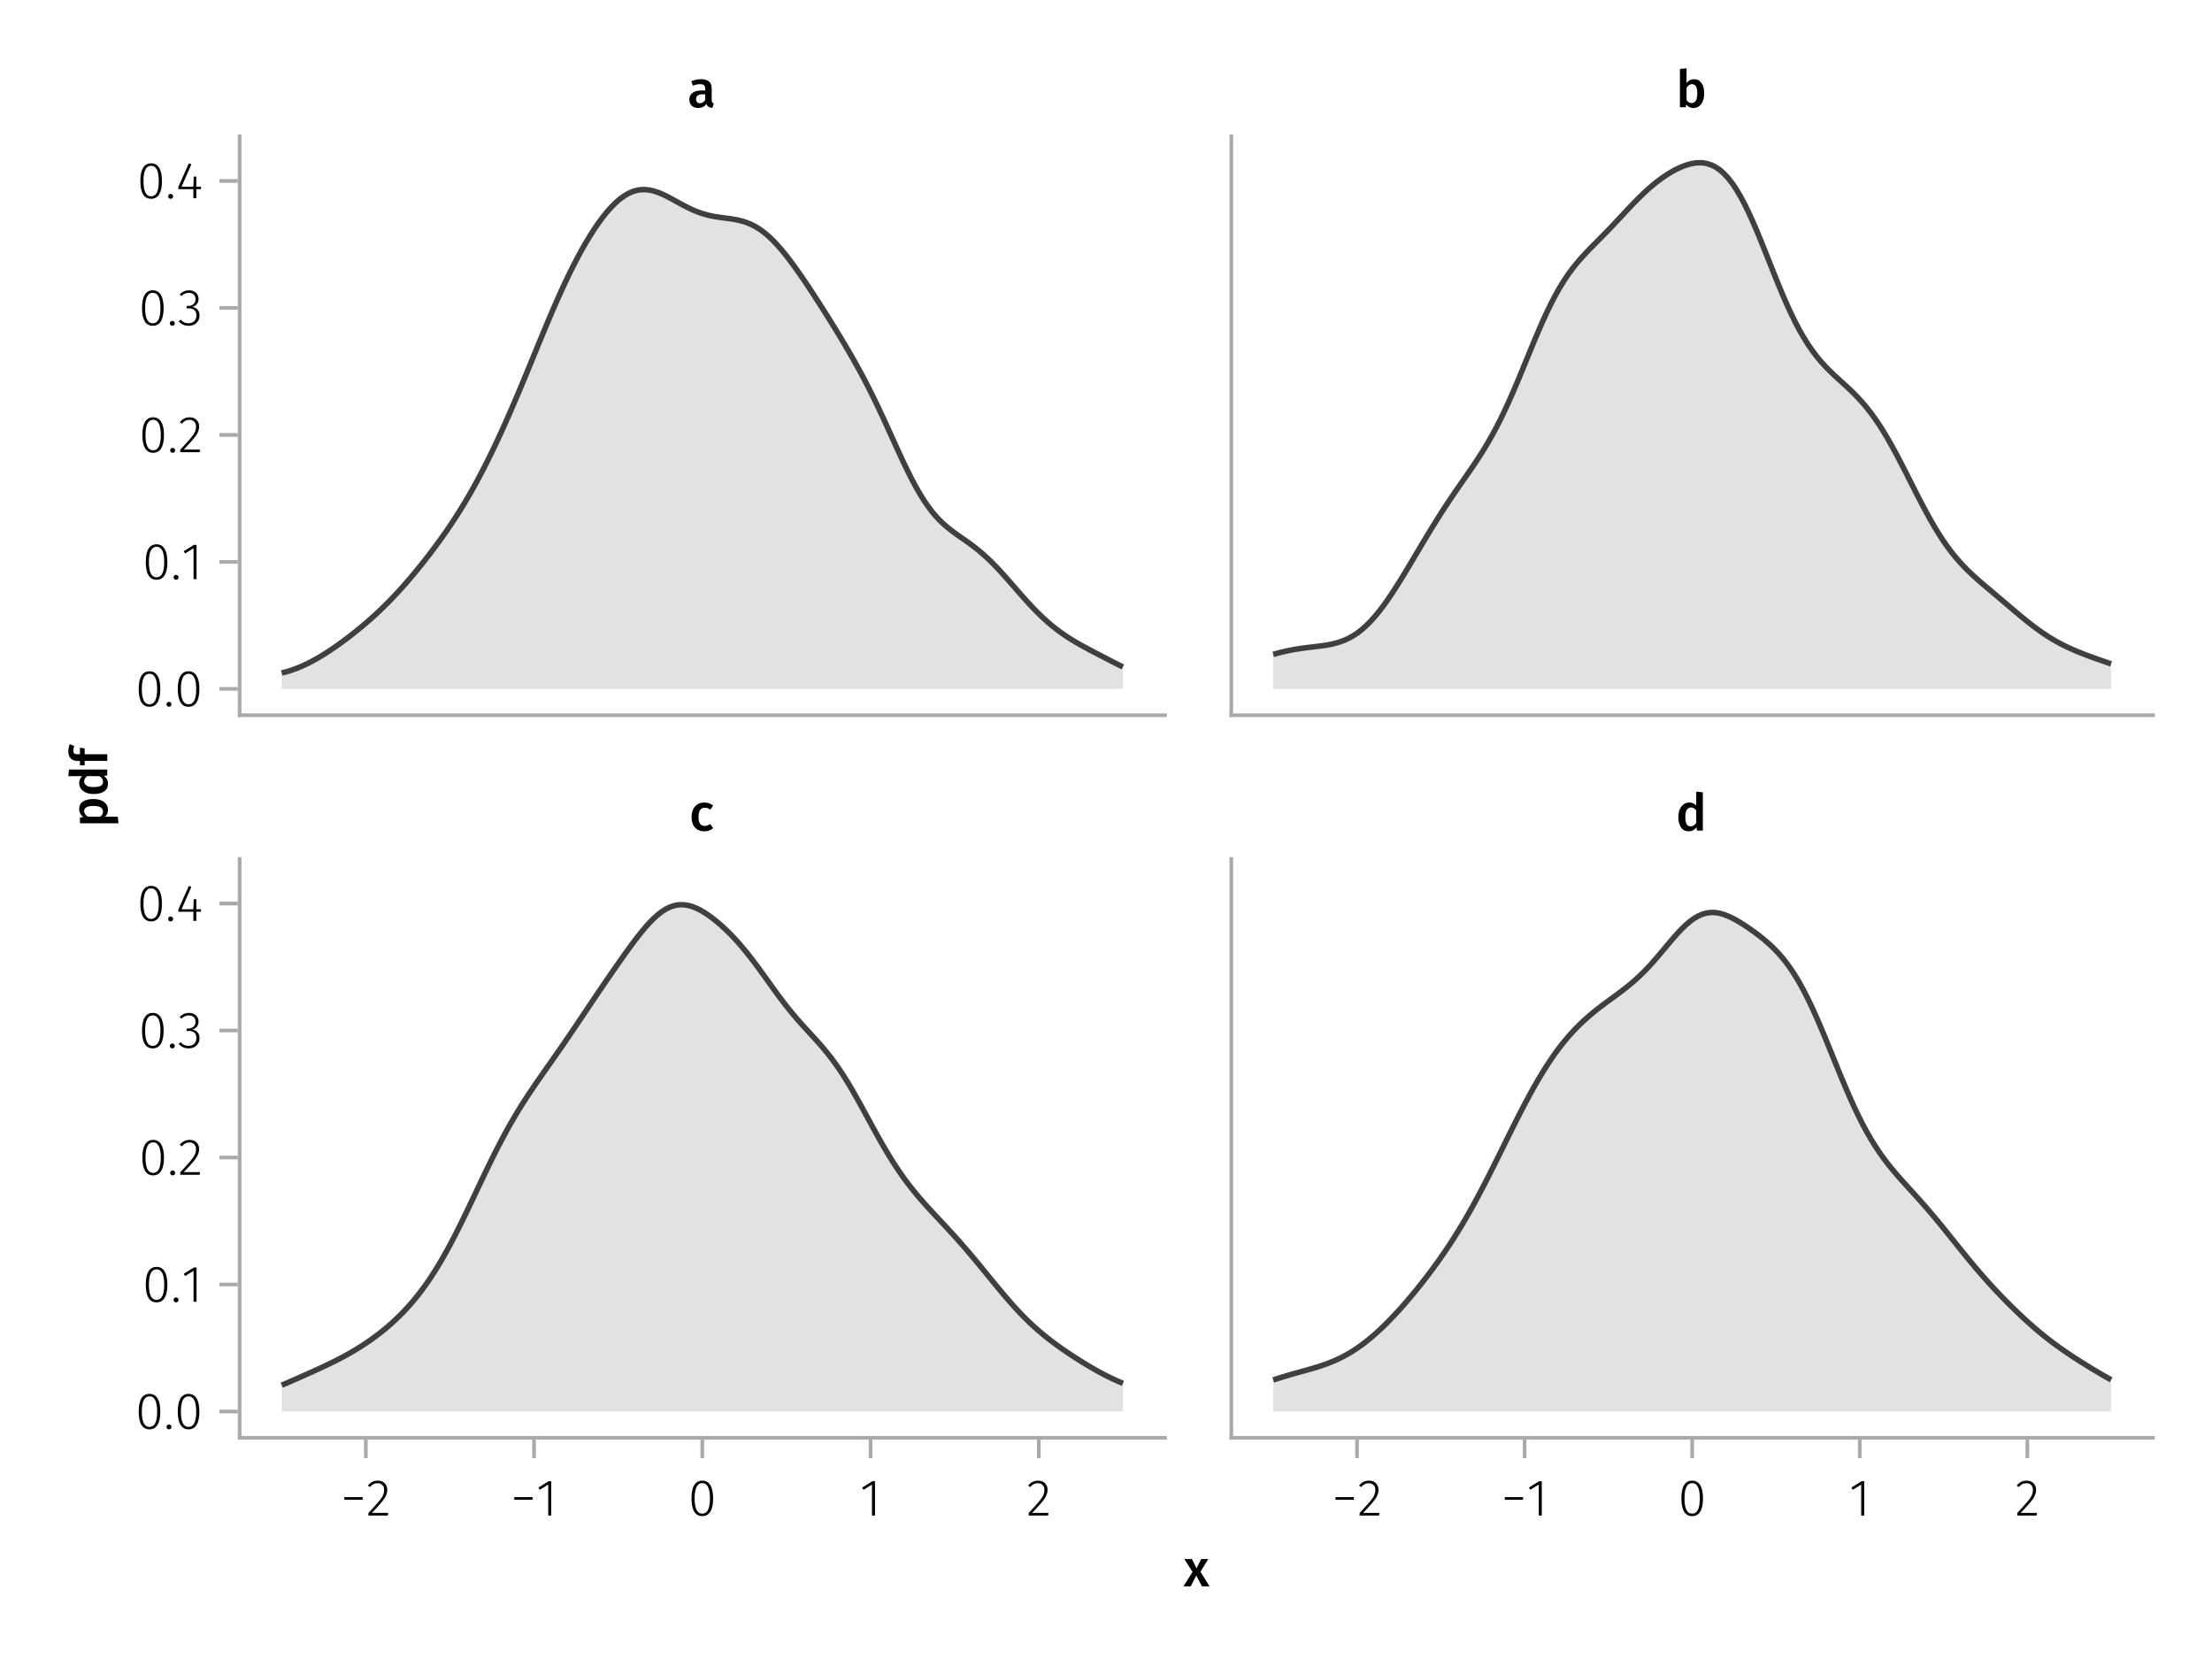 <?xml version="1.0" encoding="UTF-8"?>
<svg xmlns="http://www.w3.org/2000/svg" xmlns:xlink="http://www.w3.org/1999/xlink" width="600" height="450" viewBox="0 0 600 450">
<defs>
<g>
<g id="glyph-0-0-4f8ae734">
<path d="M 3.844 -9.469 C 4.812 -9.469 5.539 -9.055 6.031 -8.234 C 6.531 -7.422 6.781 -6.223 6.781 -4.641 C 6.781 -3.078 6.531 -1.883 6.031 -1.062 C 5.531 -0.25 4.801 0.156 3.844 0.156 C 2.883 0.156 2.156 -0.25 1.656 -1.062 C 1.164 -1.883 0.922 -3.082 0.922 -4.656 C 0.922 -6.238 1.164 -7.438 1.656 -8.25 C 2.156 -9.062 2.883 -9.469 3.844 -9.469 Z M 3.844 -8.797 C 2.457 -8.797 1.766 -7.414 1.766 -4.656 C 1.766 -1.895 2.457 -0.516 3.844 -0.516 C 4.531 -0.516 5.047 -0.848 5.391 -1.516 C 5.742 -2.191 5.922 -3.234 5.922 -4.641 C 5.922 -6.055 5.742 -7.102 5.391 -7.781 C 5.047 -8.457 4.531 -8.797 3.844 -8.797 Z M 3.844 -8.797 "/>
</g>
<g id="glyph-1-0-4f8ae734">
<path d="M 1.438 -1.172 C 1.633 -1.172 1.797 -1.109 1.922 -0.984 C 2.047 -0.859 2.109 -0.703 2.109 -0.516 C 2.109 -0.316 2.047 -0.156 1.922 -0.031 C 1.797 0.094 1.633 0.156 1.438 0.156 C 1.25 0.156 1.086 0.094 0.953 -0.031 C 0.828 -0.164 0.766 -0.328 0.766 -0.516 C 0.766 -0.703 0.828 -0.859 0.953 -0.984 C 1.086 -1.109 1.25 -1.172 1.438 -1.172 Z M 1.438 -1.172 "/>
</g>
<g id="glyph-1-1-4f8ae734">
<path d="M 3.844 -9.469 C 4.812 -9.469 5.539 -9.055 6.031 -8.234 C 6.531 -7.422 6.781 -6.223 6.781 -4.641 C 6.781 -3.078 6.531 -1.883 6.031 -1.062 C 5.531 -0.25 4.801 0.156 3.844 0.156 C 2.883 0.156 2.156 -0.25 1.656 -1.062 C 1.164 -1.883 0.922 -3.082 0.922 -4.656 C 0.922 -6.238 1.164 -7.438 1.656 -8.25 C 2.156 -9.062 2.883 -9.469 3.844 -9.469 Z M 3.844 -8.797 C 2.457 -8.797 1.766 -7.414 1.766 -4.656 C 1.766 -1.895 2.457 -0.516 3.844 -0.516 C 4.531 -0.516 5.047 -0.848 5.391 -1.516 C 5.742 -2.191 5.922 -3.234 5.922 -4.641 C 5.922 -6.055 5.742 -7.102 5.391 -7.781 C 5.047 -8.457 4.531 -8.797 3.844 -8.797 Z M 3.844 -8.797 "/>
</g>
<g id="glyph-1-2-4f8ae734">
<path d="M 4.094 -9.312 L 4.094 0 L 3.281 0 L 3.281 -8.406 L 0.984 -6.984 L 0.609 -7.594 L 3.391 -9.312 Z M 4.094 -9.312 "/>
</g>
<g id="glyph-1-3-4f8ae734">
<path d="M 3.156 -9.469 C 3.938 -9.469 4.555 -9.238 5.016 -8.781 C 5.484 -8.32 5.719 -7.734 5.719 -7.016 C 5.719 -6.41 5.586 -5.844 5.328 -5.312 C 5.078 -4.781 4.68 -4.195 4.141 -3.562 C 3.609 -2.926 2.742 -1.977 1.547 -0.719 L 5.969 -0.719 L 5.859 0 L 0.609 0 L 0.609 -0.688 C 1.879 -2.051 2.789 -3.062 3.344 -3.719 C 3.906 -4.375 4.301 -4.941 4.531 -5.422 C 4.758 -5.898 4.875 -6.414 4.875 -6.969 C 4.875 -7.52 4.711 -7.957 4.391 -8.281 C 4.066 -8.613 3.641 -8.781 3.109 -8.781 C 2.68 -8.781 2.301 -8.691 1.969 -8.516 C 1.633 -8.336 1.316 -8.07 1.016 -7.719 L 0.469 -8.141 C 0.832 -8.586 1.234 -8.922 1.672 -9.141 C 2.109 -9.359 2.602 -9.469 3.156 -9.469 Z M 3.156 -9.469 "/>
</g>
<g id="glyph-2-0-4f8ae734">
<path d="M 3.844 -9.469 C 4.812 -9.469 5.539 -9.055 6.031 -8.234 C 6.531 -7.422 6.781 -6.223 6.781 -4.641 C 6.781 -3.078 6.531 -1.883 6.031 -1.062 C 5.531 -0.25 4.801 0.156 3.844 0.156 C 2.883 0.156 2.156 -0.25 1.656 -1.062 C 1.164 -1.883 0.922 -3.082 0.922 -4.656 C 0.922 -6.238 1.164 -7.438 1.656 -8.25 C 2.156 -9.062 2.883 -9.469 3.844 -9.469 Z M 3.844 -8.797 C 2.457 -8.797 1.766 -7.414 1.766 -4.656 C 1.766 -1.895 2.457 -0.516 3.844 -0.516 C 4.531 -0.516 5.047 -0.848 5.391 -1.516 C 5.742 -2.191 5.922 -3.234 5.922 -4.641 C 5.922 -6.055 5.742 -7.102 5.391 -7.781 C 5.047 -8.457 4.531 -8.797 3.844 -8.797 Z M 3.844 -8.797 "/>
</g>
<g id="glyph-3-0-4f8ae734">
<path d="M 3.844 -9.469 C 4.812 -9.469 5.539 -9.055 6.031 -8.234 C 6.531 -7.422 6.781 -6.223 6.781 -4.641 C 6.781 -3.078 6.531 -1.883 6.031 -1.062 C 5.531 -0.25 4.801 0.156 3.844 0.156 C 2.883 0.156 2.156 -0.25 1.656 -1.062 C 1.164 -1.883 0.922 -3.082 0.922 -4.656 C 0.922 -6.238 1.164 -7.438 1.656 -8.25 C 2.156 -9.062 2.883 -9.469 3.844 -9.469 Z M 3.844 -8.797 C 2.457 -8.797 1.766 -7.414 1.766 -4.656 C 1.766 -1.895 2.457 -0.516 3.844 -0.516 C 4.531 -0.516 5.047 -0.848 5.391 -1.516 C 5.742 -2.191 5.922 -3.234 5.922 -4.641 C 5.922 -6.055 5.742 -7.102 5.391 -7.781 C 5.047 -8.457 4.531 -8.797 3.844 -8.797 Z M 3.844 -8.797 "/>
</g>
<g id="glyph-3-1-4f8ae734">
<path d="M 4.094 -9.312 L 4.094 0 L 3.281 0 L 3.281 -8.406 L 0.984 -6.984 L 0.609 -7.594 L 3.391 -9.312 Z M 4.094 -9.312 "/>
</g>
<g id="glyph-4-0-4f8ae734">
<path d="M 1.438 -1.172 C 1.633 -1.172 1.797 -1.109 1.922 -0.984 C 2.047 -0.859 2.109 -0.703 2.109 -0.516 C 2.109 -0.316 2.047 -0.156 1.922 -0.031 C 1.797 0.094 1.633 0.156 1.438 0.156 C 1.25 0.156 1.086 0.094 0.953 -0.031 C 0.828 -0.164 0.766 -0.328 0.766 -0.516 C 0.766 -0.703 0.828 -0.859 0.953 -0.984 C 1.086 -1.109 1.25 -1.172 1.438 -1.172 Z M 1.438 -1.172 "/>
</g>
<g id="glyph-5-0-4f8ae734">
<path d="M 3.844 -9.469 C 4.812 -9.469 5.539 -9.055 6.031 -8.234 C 6.531 -7.422 6.781 -6.223 6.781 -4.641 C 6.781 -3.078 6.531 -1.883 6.031 -1.062 C 5.531 -0.25 4.801 0.156 3.844 0.156 C 2.883 0.156 2.156 -0.25 1.656 -1.062 C 1.164 -1.883 0.922 -3.082 0.922 -4.656 C 0.922 -6.238 1.164 -7.438 1.656 -8.25 C 2.156 -9.062 2.883 -9.469 3.844 -9.469 Z M 3.844 -8.797 C 2.457 -8.797 1.766 -7.414 1.766 -4.656 C 1.766 -1.895 2.457 -0.516 3.844 -0.516 C 4.531 -0.516 5.047 -0.848 5.391 -1.516 C 5.742 -2.191 5.922 -3.234 5.922 -4.641 C 5.922 -6.055 5.742 -7.102 5.391 -7.781 C 5.047 -8.457 4.531 -8.797 3.844 -8.797 Z M 3.844 -8.797 "/>
</g>
<g id="glyph-5-1-4f8ae734">
<path d="M 1.438 -1.172 C 1.633 -1.172 1.797 -1.109 1.922 -0.984 C 2.047 -0.859 2.109 -0.703 2.109 -0.516 C 2.109 -0.316 2.047 -0.156 1.922 -0.031 C 1.797 0.094 1.633 0.156 1.438 0.156 C 1.25 0.156 1.086 0.094 0.953 -0.031 C 0.828 -0.164 0.766 -0.328 0.766 -0.516 C 0.766 -0.703 0.828 -0.859 0.953 -0.984 C 1.086 -1.109 1.25 -1.172 1.438 -1.172 Z M 1.438 -1.172 "/>
</g>
<g id="glyph-5-2-4f8ae734">
<path d="M 3.156 -9.469 C 3.938 -9.469 4.555 -9.238 5.016 -8.781 C 5.484 -8.32 5.719 -7.734 5.719 -7.016 C 5.719 -6.41 5.586 -5.844 5.328 -5.312 C 5.078 -4.781 4.68 -4.195 4.141 -3.562 C 3.609 -2.926 2.742 -1.977 1.547 -0.719 L 5.969 -0.719 L 5.859 0 L 0.609 0 L 0.609 -0.688 C 1.879 -2.051 2.789 -3.062 3.344 -3.719 C 3.906 -4.375 4.301 -4.941 4.531 -5.422 C 4.758 -5.898 4.875 -6.414 4.875 -6.969 C 4.875 -7.52 4.711 -7.957 4.391 -8.281 C 4.066 -8.613 3.641 -8.781 3.109 -8.781 C 2.68 -8.781 2.301 -8.691 1.969 -8.516 C 1.633 -8.336 1.316 -8.07 1.016 -7.719 L 0.469 -8.141 C 0.832 -8.586 1.234 -8.922 1.672 -9.141 C 2.109 -9.359 2.602 -9.469 3.156 -9.469 Z M 3.156 -9.469 "/>
</g>
<g id="glyph-6-0-4f8ae734">
<path d="M 3.844 -9.469 C 4.812 -9.469 5.539 -9.055 6.031 -8.234 C 6.531 -7.422 6.781 -6.223 6.781 -4.641 C 6.781 -3.078 6.531 -1.883 6.031 -1.062 C 5.531 -0.25 4.801 0.156 3.844 0.156 C 2.883 0.156 2.156 -0.25 1.656 -1.062 C 1.164 -1.883 0.922 -3.082 0.922 -4.656 C 0.922 -6.238 1.164 -7.438 1.656 -8.25 C 2.156 -9.062 2.883 -9.469 3.844 -9.469 Z M 3.844 -8.797 C 2.457 -8.797 1.766 -7.414 1.766 -4.656 C 1.766 -1.895 2.457 -0.516 3.844 -0.516 C 4.531 -0.516 5.047 -0.848 5.391 -1.516 C 5.742 -2.191 5.922 -3.234 5.922 -4.641 C 5.922 -6.055 5.742 -7.102 5.391 -7.781 C 5.047 -8.457 4.531 -8.797 3.844 -8.797 Z M 3.844 -8.797 "/>
</g>
<g id="glyph-7-0-4f8ae734">
<path d="M 1.438 -1.172 C 1.633 -1.172 1.797 -1.109 1.922 -0.984 C 2.047 -0.859 2.109 -0.703 2.109 -0.516 C 2.109 -0.316 2.047 -0.156 1.922 -0.031 C 1.797 0.094 1.633 0.156 1.438 0.156 C 1.25 0.156 1.086 0.094 0.953 -0.031 C 0.828 -0.164 0.766 -0.328 0.766 -0.516 C 0.766 -0.703 0.828 -0.859 0.953 -0.984 C 1.086 -1.109 1.25 -1.172 1.438 -1.172 Z M 1.438 -1.172 "/>
</g>
<g id="glyph-8-0-4f8ae734">
<path d="M 3.094 -9.469 C 3.613 -9.469 4.066 -9.363 4.453 -9.156 C 4.848 -8.945 5.145 -8.664 5.344 -8.312 C 5.551 -7.969 5.656 -7.578 5.656 -7.141 C 5.656 -6.535 5.484 -6.039 5.141 -5.656 C 4.805 -5.281 4.367 -5.047 3.828 -4.953 C 4.43 -4.922 4.93 -4.703 5.328 -4.297 C 5.723 -3.898 5.922 -3.344 5.922 -2.625 C 5.922 -2.082 5.797 -1.602 5.547 -1.188 C 5.305 -0.77 4.961 -0.441 4.516 -0.203 C 4.066 0.035 3.547 0.156 2.953 0.156 C 1.867 0.156 0.977 -0.242 0.281 -1.047 L 0.797 -1.516 C 1.117 -1.172 1.445 -0.922 1.781 -0.766 C 2.125 -0.609 2.504 -0.531 2.922 -0.531 C 3.598 -0.531 4.125 -0.723 4.5 -1.109 C 4.883 -1.492 5.078 -2 5.078 -2.625 C 5.078 -3.926 4.379 -4.578 2.984 -4.578 L 2.359 -4.578 L 2.484 -5.234 L 2.922 -5.234 C 3.453 -5.234 3.906 -5.395 4.281 -5.719 C 4.656 -6.039 4.844 -6.5 4.844 -7.094 C 4.844 -7.613 4.676 -8.023 4.344 -8.328 C 4.02 -8.629 3.586 -8.781 3.047 -8.781 C 2.66 -8.781 2.301 -8.711 1.969 -8.578 C 1.645 -8.441 1.316 -8.219 0.984 -7.906 L 0.547 -8.406 C 0.922 -8.77 1.312 -9.035 1.719 -9.203 C 2.133 -9.379 2.594 -9.469 3.094 -9.469 Z M 3.094 -9.469 "/>
</g>
<g id="glyph-9-0-4f8ae734">
<path d="M 3.844 -9.469 C 4.812 -9.469 5.539 -9.055 6.031 -8.234 C 6.531 -7.422 6.781 -6.223 6.781 -4.641 C 6.781 -3.078 6.531 -1.883 6.031 -1.062 C 5.531 -0.25 4.801 0.156 3.844 0.156 C 2.883 0.156 2.156 -0.25 1.656 -1.062 C 1.164 -1.883 0.922 -3.082 0.922 -4.656 C 0.922 -6.238 1.164 -7.438 1.656 -8.25 C 2.156 -9.062 2.883 -9.469 3.844 -9.469 Z M 3.844 -8.797 C 2.457 -8.797 1.766 -7.414 1.766 -4.656 C 1.766 -1.895 2.457 -0.516 3.844 -0.516 C 4.531 -0.516 5.047 -0.848 5.391 -1.516 C 5.742 -2.191 5.922 -3.234 5.922 -4.641 C 5.922 -6.055 5.742 -7.102 5.391 -7.781 C 5.047 -8.457 4.531 -8.797 3.844 -8.797 Z M 3.844 -8.797 "/>
</g>
<g id="glyph-10-0-4f8ae734">
<path d="M 1.438 -1.172 C 1.633 -1.172 1.797 -1.109 1.922 -0.984 C 2.047 -0.859 2.109 -0.703 2.109 -0.516 C 2.109 -0.316 2.047 -0.156 1.922 -0.031 C 1.797 0.094 1.633 0.156 1.438 0.156 C 1.25 0.156 1.086 0.094 0.953 -0.031 C 0.828 -0.164 0.766 -0.328 0.766 -0.516 C 0.766 -0.703 0.828 -0.859 0.953 -0.984 C 1.086 -1.109 1.25 -1.172 1.438 -1.172 Z M 1.438 -1.172 "/>
</g>
<g id="glyph-11-0-4f8ae734">
<path d="M 6.766 -3.125 L 6.766 -2.453 L 5.5 -2.453 L 5.5 0 L 4.703 0 L 4.703 -2.453 L 0.625 -2.453 L 0.625 -3.047 L 3.469 -9.469 L 4.156 -9.188 L 1.5 -3.125 L 4.703 -3.125 L 4.797 -5.859 L 5.5 -5.859 L 5.5 -3.125 Z M 6.766 -3.125 "/>
</g>
<g id="glyph-12-0-4f8ae734">
<path d="M 0.969 -4.281 L 0.969 -5 L 5.938 -5 L 5.938 -4.281 Z M 0.969 -4.281 "/>
</g>
<g id="glyph-12-1-4f8ae734">
<path d="M 3.156 -9.469 C 3.938 -9.469 4.555 -9.238 5.016 -8.781 C 5.484 -8.32 5.719 -7.734 5.719 -7.016 C 5.719 -6.41 5.586 -5.844 5.328 -5.312 C 5.078 -4.781 4.68 -4.195 4.141 -3.562 C 3.609 -2.926 2.742 -1.977 1.547 -0.719 L 5.969 -0.719 L 5.859 0 L 0.609 0 L 0.609 -0.688 C 1.879 -2.051 2.789 -3.062 3.344 -3.719 C 3.906 -4.375 4.301 -4.941 4.531 -5.422 C 4.758 -5.898 4.875 -6.414 4.875 -6.969 C 4.875 -7.52 4.711 -7.957 4.391 -8.281 C 4.066 -8.613 3.641 -8.781 3.109 -8.781 C 2.68 -8.781 2.301 -8.691 1.969 -8.516 C 1.633 -8.336 1.316 -8.07 1.016 -7.719 L 0.469 -8.141 C 0.832 -8.586 1.234 -8.922 1.672 -9.141 C 2.109 -9.359 2.602 -9.469 3.156 -9.469 Z M 3.156 -9.469 "/>
</g>
<g id="glyph-12-2-4f8ae734">
<path d="M 1.438 -1.172 C 1.633 -1.172 1.797 -1.109 1.922 -0.984 C 2.047 -0.859 2.109 -0.703 2.109 -0.516 C 2.109 -0.316 2.047 -0.156 1.922 -0.031 C 1.797 0.094 1.633 0.156 1.438 0.156 C 1.25 0.156 1.086 0.094 0.953 -0.031 C 0.828 -0.164 0.766 -0.328 0.766 -0.516 C 0.766 -0.703 0.828 -0.859 0.953 -0.984 C 1.086 -1.109 1.25 -1.172 1.438 -1.172 Z M 1.438 -1.172 "/>
</g>
<g id="glyph-13-0-4f8ae734">
<path d="M 0.969 -4.281 L 0.969 -5 L 5.938 -5 L 5.938 -4.281 Z M 0.969 -4.281 "/>
</g>
<g id="glyph-13-1-4f8ae734">
<path d="M 4.094 -9.312 L 4.094 0 L 3.281 0 L 3.281 -8.406 L 0.984 -6.984 L 0.609 -7.594 L 3.391 -9.312 Z M 4.094 -9.312 "/>
</g>
<g id="glyph-13-2-4f8ae734">
<path d="M 3.156 -9.469 C 3.938 -9.469 4.555 -9.238 5.016 -8.781 C 5.484 -8.32 5.719 -7.734 5.719 -7.016 C 5.719 -6.41 5.586 -5.844 5.328 -5.312 C 5.078 -4.781 4.68 -4.195 4.141 -3.562 C 3.609 -2.926 2.742 -1.977 1.547 -0.719 L 5.969 -0.719 L 5.859 0 L 0.609 0 L 0.609 -0.688 C 1.879 -2.051 2.789 -3.062 3.344 -3.719 C 3.906 -4.375 4.301 -4.941 4.531 -5.422 C 4.758 -5.898 4.875 -6.414 4.875 -6.969 C 4.875 -7.52 4.711 -7.957 4.391 -8.281 C 4.066 -8.613 3.641 -8.781 3.109 -8.781 C 2.68 -8.781 2.301 -8.691 1.969 -8.516 C 1.633 -8.336 1.316 -8.07 1.016 -7.719 L 0.469 -8.141 C 0.832 -8.586 1.234 -8.922 1.672 -9.141 C 2.109 -9.359 2.602 -9.469 3.156 -9.469 Z M 3.156 -9.469 "/>
</g>
<g id="glyph-13-3-4f8ae734">
<path d="M 3.844 -9.469 C 4.812 -9.469 5.539 -9.055 6.031 -8.234 C 6.531 -7.422 6.781 -6.223 6.781 -4.641 C 6.781 -3.078 6.531 -1.883 6.031 -1.062 C 5.531 -0.25 4.801 0.156 3.844 0.156 C 2.883 0.156 2.156 -0.25 1.656 -1.062 C 1.164 -1.883 0.922 -3.082 0.922 -4.656 C 0.922 -6.238 1.164 -7.438 1.656 -8.25 C 2.156 -9.062 2.883 -9.469 3.844 -9.469 Z M 3.844 -8.797 C 2.457 -8.797 1.766 -7.414 1.766 -4.656 C 1.766 -1.895 2.457 -0.516 3.844 -0.516 C 4.531 -0.516 5.047 -0.848 5.391 -1.516 C 5.742 -2.191 5.922 -3.234 5.922 -4.641 C 5.922 -6.055 5.742 -7.102 5.391 -7.781 C 5.047 -8.457 4.531 -8.797 3.844 -8.797 Z M 3.844 -8.797 "/>
</g>
<g id="glyph-14-0-4f8ae734">
<path d="M 4.094 -9.312 L 4.094 0 L 3.281 0 L 3.281 -8.406 L 0.984 -6.984 L 0.609 -7.594 L 3.391 -9.312 Z M 4.094 -9.312 "/>
</g>
<g id="glyph-14-1-4f8ae734">
<path d="M 3.844 -9.469 C 4.812 -9.469 5.539 -9.055 6.031 -8.234 C 6.531 -7.422 6.781 -6.223 6.781 -4.641 C 6.781 -3.078 6.531 -1.883 6.031 -1.062 C 5.531 -0.25 4.801 0.156 3.844 0.156 C 2.883 0.156 2.156 -0.25 1.656 -1.062 C 1.164 -1.883 0.922 -3.082 0.922 -4.656 C 0.922 -6.238 1.164 -7.438 1.656 -8.25 C 2.156 -9.062 2.883 -9.469 3.844 -9.469 Z M 3.844 -8.797 C 2.457 -8.797 1.766 -7.414 1.766 -4.656 C 1.766 -1.895 2.457 -0.516 3.844 -0.516 C 4.531 -0.516 5.047 -0.848 5.391 -1.516 C 5.742 -2.191 5.922 -3.234 5.922 -4.641 C 5.922 -6.055 5.742 -7.102 5.391 -7.781 C 5.047 -8.457 4.531 -8.797 3.844 -8.797 Z M 3.844 -8.797 "/>
</g>
<g id="glyph-15-0-4f8ae734">
<path d="M 3.844 -9.469 C 4.812 -9.469 5.539 -9.055 6.031 -8.234 C 6.531 -7.422 6.781 -6.223 6.781 -4.641 C 6.781 -3.078 6.531 -1.883 6.031 -1.062 C 5.531 -0.25 4.801 0.156 3.844 0.156 C 2.883 0.156 2.156 -0.25 1.656 -1.062 C 1.164 -1.883 0.922 -3.082 0.922 -4.656 C 0.922 -6.238 1.164 -7.438 1.656 -8.25 C 2.156 -9.062 2.883 -9.469 3.844 -9.469 Z M 3.844 -8.797 C 2.457 -8.797 1.766 -7.414 1.766 -4.656 C 1.766 -1.895 2.457 -0.516 3.844 -0.516 C 4.531 -0.516 5.047 -0.848 5.391 -1.516 C 5.742 -2.191 5.922 -3.234 5.922 -4.641 C 5.922 -6.055 5.742 -7.102 5.391 -7.781 C 5.047 -8.457 4.531 -8.797 3.844 -8.797 Z M 3.844 -8.797 "/>
</g>
<g id="glyph-16-0-4f8ae734">
<path d="M 1.438 -1.172 C 1.633 -1.172 1.797 -1.109 1.922 -0.984 C 2.047 -0.859 2.109 -0.703 2.109 -0.516 C 2.109 -0.316 2.047 -0.156 1.922 -0.031 C 1.797 0.094 1.633 0.156 1.438 0.156 C 1.25 0.156 1.086 0.094 0.953 -0.031 C 0.828 -0.164 0.766 -0.328 0.766 -0.516 C 0.766 -0.703 0.828 -0.859 0.953 -0.984 C 1.086 -1.109 1.25 -1.172 1.438 -1.172 Z M 1.438 -1.172 "/>
</g>
<g id="glyph-17-0-4f8ae734">
<path d="M 3.094 -9.469 C 3.613 -9.469 4.066 -9.363 4.453 -9.156 C 4.848 -8.945 5.145 -8.664 5.344 -8.312 C 5.551 -7.969 5.656 -7.578 5.656 -7.141 C 5.656 -6.535 5.484 -6.039 5.141 -5.656 C 4.805 -5.281 4.367 -5.047 3.828 -4.953 C 4.43 -4.922 4.93 -4.703 5.328 -4.297 C 5.723 -3.898 5.922 -3.344 5.922 -2.625 C 5.922 -2.082 5.797 -1.602 5.547 -1.188 C 5.305 -0.77 4.961 -0.441 4.516 -0.203 C 4.066 0.035 3.547 0.156 2.953 0.156 C 1.867 0.156 0.977 -0.242 0.281 -1.047 L 0.797 -1.516 C 1.117 -1.172 1.445 -0.922 1.781 -0.766 C 2.125 -0.609 2.504 -0.531 2.922 -0.531 C 3.598 -0.531 4.125 -0.723 4.5 -1.109 C 4.883 -1.492 5.078 -2 5.078 -2.625 C 5.078 -3.926 4.379 -4.578 2.984 -4.578 L 2.359 -4.578 L 2.484 -5.234 L 2.922 -5.234 C 3.453 -5.234 3.906 -5.395 4.281 -5.719 C 4.656 -6.039 4.844 -6.5 4.844 -7.094 C 4.844 -7.613 4.676 -8.023 4.344 -8.328 C 4.02 -8.629 3.586 -8.781 3.047 -8.781 C 2.66 -8.781 2.301 -8.711 1.969 -8.578 C 1.645 -8.441 1.316 -8.219 0.984 -7.906 L 0.547 -8.406 C 0.922 -8.77 1.312 -9.035 1.719 -9.203 C 2.133 -9.379 2.594 -9.469 3.094 -9.469 Z M 3.094 -9.469 "/>
</g>
<g id="glyph-18-0-4f8ae734">
<path d="M 3.844 -9.469 C 4.812 -9.469 5.539 -9.055 6.031 -8.234 C 6.531 -7.422 6.781 -6.223 6.781 -4.641 C 6.781 -3.078 6.531 -1.883 6.031 -1.062 C 5.531 -0.25 4.801 0.156 3.844 0.156 C 2.883 0.156 2.156 -0.25 1.656 -1.062 C 1.164 -1.883 0.922 -3.082 0.922 -4.656 C 0.922 -6.238 1.164 -7.438 1.656 -8.25 C 2.156 -9.062 2.883 -9.469 3.844 -9.469 Z M 3.844 -8.797 C 2.457 -8.797 1.766 -7.414 1.766 -4.656 C 1.766 -1.895 2.457 -0.516 3.844 -0.516 C 4.531 -0.516 5.047 -0.848 5.391 -1.516 C 5.742 -2.191 5.922 -3.234 5.922 -4.641 C 5.922 -6.055 5.742 -7.102 5.391 -7.781 C 5.047 -8.457 4.531 -8.797 3.844 -8.797 Z M 3.844 -8.797 "/>
</g>
<g id="glyph-19-0-4f8ae734">
<path d="M 6.766 -3.125 L 6.766 -2.453 L 5.5 -2.453 L 5.5 0 L 4.703 0 L 4.703 -2.453 L 0.625 -2.453 L 0.625 -3.047 L 3.469 -9.469 L 4.156 -9.188 L 1.5 -3.125 L 4.703 -3.125 L 4.797 -5.859 L 5.5 -5.859 L 5.5 -3.125 Z M 6.766 -3.125 "/>
</g>
<g id="glyph-20-0-4f8ae734">
<path d="M 0.969 -4.281 L 0.969 -5 L 5.938 -5 L 5.938 -4.281 Z M 0.969 -4.281 "/>
</g>
<g id="glyph-21-0-4f8ae734">
<path d="M 4.094 -9.312 L 4.094 0 L 3.281 0 L 3.281 -8.406 L 0.984 -6.984 L 0.609 -7.594 L 3.391 -9.312 Z M 4.094 -9.312 "/>
</g>
<g id="glyph-22-0-4f8ae734">
<path d="M 3.156 -9.469 C 3.938 -9.469 4.555 -9.238 5.016 -8.781 C 5.484 -8.32 5.719 -7.734 5.719 -7.016 C 5.719 -6.41 5.586 -5.844 5.328 -5.312 C 5.078 -4.781 4.68 -4.195 4.141 -3.562 C 3.609 -2.926 2.742 -1.977 1.547 -0.719 L 5.969 -0.719 L 5.859 0 L 0.609 0 L 0.609 -0.688 C 1.879 -2.051 2.789 -3.062 3.344 -3.719 C 3.906 -4.375 4.301 -4.941 4.531 -5.422 C 4.758 -5.898 4.875 -6.414 4.875 -6.969 C 4.875 -7.52 4.711 -7.957 4.391 -8.281 C 4.066 -8.613 3.641 -8.781 3.109 -8.781 C 2.68 -8.781 2.301 -8.691 1.969 -8.516 C 1.633 -8.336 1.316 -8.07 1.016 -7.719 L 0.469 -8.141 C 0.832 -8.586 1.234 -8.922 1.672 -9.141 C 2.109 -9.359 2.602 -9.469 3.156 -9.469 Z M 3.156 -9.469 "/>
</g>
<g id="glyph-23-0-4f8ae734">
<path d="M 6.547 -1.953 C 6.547 -1.672 6.586 -1.461 6.672 -1.328 C 6.766 -1.191 6.91 -1.086 7.109 -1.016 L 6.734 0.188 C 6.316 0.145 5.973 0.039 5.703 -0.125 C 5.441 -0.289 5.238 -0.547 5.094 -0.891 C 4.844 -0.523 4.523 -0.25 4.141 -0.062 C 3.766 0.113 3.348 0.203 2.891 0.203 C 2.148 0.203 1.562 -0.004 1.125 -0.422 C 0.695 -0.836 0.484 -1.391 0.484 -2.078 C 0.484 -2.879 0.773 -3.488 1.359 -3.906 C 1.941 -4.332 2.773 -4.547 3.859 -4.547 L 4.781 -4.547 L 4.781 -4.969 C 4.781 -5.445 4.672 -5.781 4.453 -5.969 C 4.234 -6.164 3.883 -6.266 3.406 -6.266 C 2.863 -6.266 2.207 -6.129 1.438 -5.859 L 1.016 -7.078 C 1.941 -7.43 2.836 -7.609 3.703 -7.609 C 5.598 -7.609 6.547 -6.758 6.547 -5.062 Z M 3.359 -1.094 C 3.961 -1.094 4.438 -1.395 4.781 -2 L 4.781 -3.5 L 4.047 -3.5 C 2.891 -3.5 2.312 -3.07 2.312 -2.219 C 2.312 -1.863 2.398 -1.586 2.578 -1.391 C 2.754 -1.191 3.016 -1.094 3.359 -1.094 Z M 3.359 -1.094 "/>
</g>
<g id="glyph-24-0-4f8ae734">
<path d="M 4.906 -7.609 C 5.77 -7.609 6.441 -7.266 6.922 -6.578 C 7.41 -5.898 7.656 -4.941 7.656 -3.703 C 7.656 -2.941 7.535 -2.266 7.297 -1.672 C 7.055 -1.078 6.719 -0.613 6.281 -0.281 C 5.844 0.039 5.328 0.203 4.734 0.203 C 4.328 0.203 3.957 0.117 3.625 -0.047 C 3.301 -0.211 3.016 -0.445 2.766 -0.75 L 2.656 0 L 1.078 0 L 1.078 -10.375 L 2.875 -10.562 L 2.875 -6.562 C 3.113 -6.895 3.406 -7.148 3.75 -7.328 C 4.102 -7.516 4.488 -7.609 4.906 -7.609 Z M 4.234 -1.141 C 4.723 -1.141 5.102 -1.344 5.375 -1.75 C 5.645 -2.164 5.781 -2.816 5.781 -3.703 C 5.781 -4.641 5.656 -5.301 5.406 -5.688 C 5.156 -6.07 4.801 -6.266 4.344 -6.266 C 3.77 -6.266 3.281 -5.93 2.875 -5.266 L 2.875 -1.984 C 3.031 -1.711 3.227 -1.504 3.469 -1.359 C 3.707 -1.211 3.961 -1.141 4.234 -1.141 Z M 4.234 -1.141 "/>
</g>
<g id="glyph-25-0-4f8ae734">
<path d="M 4.062 -7.609 C 4.539 -7.609 4.973 -7.539 5.359 -7.406 C 5.754 -7.27 6.125 -7.051 6.469 -6.75 L 5.672 -5.672 C 5.422 -5.859 5.176 -5.992 4.938 -6.078 C 4.707 -6.16 4.453 -6.203 4.172 -6.203 C 3.055 -6.203 2.5 -5.359 2.5 -3.672 C 2.5 -2.805 2.645 -2.188 2.938 -1.812 C 3.227 -1.438 3.641 -1.25 4.172 -1.25 C 4.43 -1.25 4.672 -1.289 4.891 -1.375 C 5.109 -1.457 5.367 -1.594 5.672 -1.781 L 6.469 -0.641 C 5.77 -0.078 4.973 0.203 4.078 0.203 C 3.367 0.203 2.75 0.047 2.219 -0.266 C 1.695 -0.578 1.297 -1.02 1.016 -1.594 C 0.742 -2.176 0.609 -2.859 0.609 -3.641 C 0.609 -4.422 0.742 -5.113 1.016 -5.719 C 1.297 -6.32 1.695 -6.785 2.219 -7.109 C 2.75 -7.441 3.363 -7.609 4.062 -7.609 Z M 4.062 -7.609 "/>
</g>
<g id="glyph-26-0-4f8ae734">
<path d="M 7.312 -10.375 L 7.312 0 L 5.719 0 L 5.594 -0.938 C 5.363 -0.582 5.066 -0.301 4.703 -0.094 C 4.348 0.102 3.941 0.203 3.484 0.203 C 2.578 0.203 1.879 -0.145 1.391 -0.844 C 0.91 -1.539 0.672 -2.492 0.672 -3.703 C 0.672 -4.453 0.789 -5.125 1.031 -5.719 C 1.281 -6.312 1.629 -6.773 2.078 -7.109 C 2.535 -7.441 3.062 -7.609 3.656 -7.609 C 4.363 -7.609 4.984 -7.344 5.516 -6.812 L 5.516 -10.562 Z M 3.984 -1.141 C 4.305 -1.141 4.586 -1.219 4.828 -1.375 C 5.066 -1.531 5.297 -1.77 5.516 -2.094 L 5.516 -5.484 C 5.297 -5.742 5.078 -5.938 4.859 -6.062 C 4.641 -6.195 4.391 -6.266 4.109 -6.266 C 3.629 -6.266 3.25 -6.051 2.969 -5.625 C 2.695 -5.207 2.562 -4.566 2.562 -3.703 C 2.562 -2.797 2.68 -2.141 2.922 -1.734 C 3.172 -1.336 3.523 -1.141 3.984 -1.141 Z M 3.984 -1.141 "/>
</g>
<g id="glyph-27-0-4f8ae734">
<path d="M -7.609 -4.906 C -7.609 -5.844 -7.27 -6.535 -6.594 -6.984 C -5.914 -7.43 -4.957 -7.656 -3.719 -7.656 C -2.957 -7.656 -2.281 -7.539 -1.688 -7.312 C -1.094 -7.082 -0.629 -6.742 -0.297 -6.297 C 0.035 -5.859 0.203 -5.336 0.203 -4.734 C 0.203 -3.953 -0.066 -3.332 -0.609 -2.875 L 2.859 -2.875 L 3.047 -1.078 L -7.406 -1.078 L -7.406 -2.641 L -6.5 -2.75 C -6.875 -3.031 -7.148 -3.359 -7.328 -3.734 C -7.516 -4.109 -7.609 -4.5 -7.609 -4.906 Z M -1.156 -4.234 C -1.156 -5.266 -2.004 -5.781 -3.703 -5.781 C -4.609 -5.781 -5.258 -5.66 -5.656 -5.422 C -6.062 -5.191 -6.266 -4.844 -6.266 -4.375 C -6.266 -4.082 -6.172 -3.805 -5.984 -3.547 C -5.805 -3.285 -5.566 -3.062 -5.266 -2.875 L -1.938 -2.875 C -1.414 -3.219 -1.156 -3.672 -1.156 -4.234 Z M -1.156 -4.234 "/>
</g>
<g id="glyph-28-0-4f8ae734">
<path d="M -10.375 -7.312 L 0 -7.312 L 0 -5.719 L -0.938 -5.594 C -0.582 -5.363 -0.301 -5.066 -0.094 -4.703 C 0.102 -4.348 0.203 -3.941 0.203 -3.484 C 0.203 -2.578 -0.145 -1.879 -0.844 -1.391 C -1.539 -0.91 -2.492 -0.672 -3.703 -0.672 C -4.453 -0.672 -5.125 -0.789 -5.719 -1.031 C -6.312 -1.281 -6.773 -1.629 -7.109 -2.078 C -7.441 -2.535 -7.609 -3.062 -7.609 -3.656 C -7.609 -4.363 -7.344 -4.984 -6.812 -5.516 L -10.562 -5.516 Z M -1.141 -3.984 C -1.141 -4.305 -1.219 -4.586 -1.375 -4.828 C -1.531 -5.066 -1.77 -5.297 -2.094 -5.516 L -5.484 -5.516 C -5.742 -5.297 -5.938 -5.078 -6.062 -4.859 C -6.195 -4.641 -6.266 -4.391 -6.266 -4.109 C -6.266 -3.629 -6.051 -3.25 -5.625 -2.969 C -5.207 -2.695 -4.566 -2.562 -3.703 -2.562 C -2.797 -2.562 -2.141 -2.68 -1.734 -2.922 C -1.336 -3.172 -1.141 -3.523 -1.141 -3.984 Z M -1.141 -3.984 "/>
</g>
<g id="glyph-29-0-4f8ae734">
<path d="M -9.219 -4.078 C -9.219 -3.723 -9.133 -3.469 -8.969 -3.312 C -8.801 -3.156 -8.539 -3.078 -8.188 -3.078 L -7.406 -3.078 L -7.406 -4.859 L -6.125 -4.656 L -6.125 -3.078 L 0 -3.078 L 0 -1.281 L -6.125 -1.281 L -6.125 -0.078 L -7.406 -0.078 L -7.406 -1.281 L -8.219 -1.281 C -8.914 -1.281 -9.477 -1.504 -9.906 -1.953 C -10.344 -2.41 -10.562 -3.055 -10.562 -3.891 C -10.562 -4.547 -10.422 -5.188 -10.141 -5.812 L -8.938 -5.297 C -9.125 -4.891 -9.219 -4.484 -9.219 -4.078 Z M -9.219 -4.078 "/>
</g>
<g id="glyph-30-0-4f8ae734">
<path d="M 4.562 -3.969 L 7.047 0 L 4.969 0 L 3.438 -2.938 L 1.938 0 L -0.047 0 L 2.422 -3.906 L 0.203 -7.406 L 2.25 -7.406 L 3.516 -4.891 L 4.766 -7.406 L 6.703 -7.406 Z M 4.562 -3.969 "/>
</g>
</g>
</defs>
<rect x="-60" y="-45" width="720" height="540" fill="rgb(100%, 100%, 100%)" fill-opacity="1"/>
<path fill-rule="nonzero" fill="rgb(100%, 100%, 100%)" fill-opacity="1" d="M 65 194 L 316 194 L 316 37 L 65 37 Z M 65 194 "/>
<path fill-rule="nonzero" fill="rgb(100%, 100%, 100%)" fill-opacity="1" d="M 65 390 L 316 390 L 316 233 L 65 233 Z M 65 390 "/>
<path fill-rule="nonzero" fill="rgb(100%, 100%, 100%)" fill-opacity="1" d="M 334 194 L 584 194 L 584 37 L 334 37 Z M 334 194 "/>
<path fill-rule="nonzero" fill="rgb(100%, 100%, 100%)" fill-opacity="1" d="M 334 390 L 584 390 L 584 233 L 334 233 Z M 334 390 "/>
<g fill="rgb(0%, 0%, 0%)" fill-opacity="1">
<use xlink:href="#glyph-0-0-4f8ae734" x="36.702" y="191.554"/>
</g>
<g fill="rgb(0%, 0%, 0%)" fill-opacity="1">
<use xlink:href="#glyph-1-0-4f8ae734" x="44.402" y="191.554"/>
</g>
<g fill="rgb(0%, 0%, 0%)" fill-opacity="1">
<use xlink:href="#glyph-2-0-4f8ae734" x="47.3" y="191.554"/>
</g>
<g fill="rgb(0%, 0%, 0%)" fill-opacity="1">
<use xlink:href="#glyph-3-0-4f8ae734" x="38.62" y="157.107"/>
</g>
<g fill="rgb(0%, 0%, 0%)" fill-opacity="1">
<use xlink:href="#glyph-4-0-4f8ae734" x="46.32" y="157.107"/>
</g>
<g fill="rgb(0%, 0%, 0%)" fill-opacity="1">
<use xlink:href="#glyph-3-1-4f8ae734" x="49.218" y="157.107"/>
</g>
<g fill="rgb(0%, 0%, 0%)" fill-opacity="1">
<use xlink:href="#glyph-5-0-4f8ae734" x="37.696" y="122.661"/>
</g>
<g fill="rgb(0%, 0%, 0%)" fill-opacity="1">
<use xlink:href="#glyph-5-1-4f8ae734" x="45.396" y="122.661"/>
</g>
<g fill="rgb(0%, 0%, 0%)" fill-opacity="1">
<use xlink:href="#glyph-5-2-4f8ae734" x="48.294" y="122.661"/>
</g>
<g fill="rgb(0%, 0%, 0%)" fill-opacity="1">
<use xlink:href="#glyph-6-0-4f8ae734" x="37.598" y="88.215"/>
</g>
<g fill="rgb(0%, 0%, 0%)" fill-opacity="1">
<use xlink:href="#glyph-7-0-4f8ae734" x="45.298" y="88.215"/>
</g>
<g fill="rgb(0%, 0%, 0%)" fill-opacity="1">
<use xlink:href="#glyph-8-0-4f8ae734" x="48.196" y="88.215"/>
</g>
<g fill="rgb(0%, 0%, 0%)" fill-opacity="1">
<use xlink:href="#glyph-9-0-4f8ae734" x="37.15" y="53.769"/>
</g>
<g fill="rgb(0%, 0%, 0%)" fill-opacity="1">
<use xlink:href="#glyph-10-0-4f8ae734" x="44.85" y="53.769"/>
</g>
<g fill="rgb(0%, 0%, 0%)" fill-opacity="1">
<use xlink:href="#glyph-11-0-4f8ae734" x="47.748" y="53.769"/>
</g>
<path fill="none" stroke-width="1.5" stroke-linecap="butt" stroke-linejoin="miter" stroke="rgb(25.098%, 25.098%, 25.098%)" stroke-opacity="1" stroke-miterlimit="2" d="M 76.41 182.539 L 77.555 182.246 L 78.703 181.906 L 79.848 181.516 L 80.996 181.074 L 82.141 180.582 L 83.289 180.047 L 84.438 179.465 L 85.582 178.84 L 86.73 178.18 L 87.875 177.48 L 89.023 176.746 L 90.168 175.984 L 91.316 175.191 L 92.461 174.375 L 93.609 173.531 L 94.754 172.66 L 95.902 171.766 L 97.047 170.848 L 98.195 169.902 L 99.344 168.93 L 100.488 167.926 L 101.637 166.895 L 102.781 165.832 L 103.93 164.73 L 105.074 163.598 L 106.223 162.426 L 107.367 161.215 L 108.516 159.969 L 109.66 158.688 L 110.809 157.367 L 111.953 156.016 L 113.102 154.629 L 114.25 153.215 L 115.395 151.766 L 116.543 150.285 L 117.688 148.77 L 118.836 147.219 L 119.98 145.629 L 121.129 143.992 L 122.273 142.309 L 123.422 140.57 L 124.566 138.777 L 125.715 136.914 L 126.863 134.988 L 128.008 132.992 L 129.156 130.922 L 130.301 128.781 L 131.449 126.57 L 132.594 124.285 L 133.742 121.934 L 134.887 119.516 L 136.035 117.031 L 137.18 114.488 L 138.328 111.887 L 139.473 109.238 L 140.621 106.539 L 141.77 103.805 L 142.914 101.039 L 144.062 98.25 L 145.207 95.457 L 146.355 92.664 L 147.5 89.895 L 148.648 87.152 L 149.793 84.457 L 150.941 81.816 L 152.086 79.25 L 153.234 76.758 L 154.379 74.355 L 155.527 72.051 L 156.676 69.84 L 157.82 67.73 L 158.969 65.73 L 160.113 63.836 L 161.262 62.051 L 162.406 60.383 L 163.555 58.836 L 164.699 57.414 L 165.848 56.129 L 166.992 54.984 L 168.141 53.992 L 169.289 53.152 L 170.434 52.477 L 171.582 51.969 L 172.727 51.625 L 173.875 51.449 L 175.02 51.426 L 176.168 51.551 L 177.312 51.809 L 178.461 52.18 L 179.605 52.648 L 180.754 53.191 L 181.898 53.789 L 183.047 54.414 L 184.195 55.047 L 185.34 55.668 L 186.488 56.258 L 187.633 56.805 L 188.781 57.297 L 189.926 57.73 L 191.074 58.094 L 192.219 58.398 L 193.367 58.645 L 194.512 58.844 L 195.66 59.012 L 196.805 59.16 L 197.953 59.312 L 199.102 59.492 L 200.246 59.715 L 201.395 60 L 202.539 60.371 L 203.688 60.84 L 204.832 61.422 L 205.98 62.121 L 207.125 62.945 L 208.273 63.895 L 209.418 64.965 L 210.566 66.148 L 211.711 67.438 L 212.859 68.824 L 214.008 70.289 L 215.152 71.824 L 216.301 73.418 L 217.445 75.062 L 218.594 76.75 L 219.738 78.469 L 220.887 80.219 L 222.031 81.992 L 223.18 83.789 L 224.324 85.605 L 225.473 87.441 L 226.621 89.297 L 227.766 91.18 L 228.914 93.09 L 230.059 95.035 L 231.207 97.023 L 232.352 99.059 L 233.5 101.156 L 234.645 103.316 L 235.793 105.547 L 236.938 107.852 L 238.086 110.227 L 239.23 112.664 L 240.379 115.152 L 241.527 117.676 L 242.672 120.207 L 243.82 122.719 L 244.965 125.188 L 246.113 127.574 L 247.258 129.859 L 248.406 132.012 L 249.551 134.016 L 250.699 135.852 L 251.844 137.516 L 252.992 139.008 L 254.137 140.336 L 255.285 141.516 L 256.434 142.57 L 257.578 143.516 L 258.727 144.391 L 259.871 145.211 L 261.02 146.012 L 262.164 146.812 L 263.312 147.637 L 264.457 148.504 L 265.605 149.422 L 266.75 150.402 L 267.898 151.445 L 269.047 152.559 L 270.191 153.727 L 271.34 154.949 L 272.484 156.215 L 273.633 157.512 L 274.777 158.824 L 275.926 160.141 L 277.07 161.449 L 278.219 162.734 L 279.363 163.992 L 280.512 165.203 L 281.656 166.363 L 282.805 167.473 L 283.953 168.52 L 285.098 169.504 L 286.246 170.43 L 287.391 171.297 L 288.539 172.113 L 289.684 172.875 L 290.832 173.598 L 291.977 174.281 L 293.125 174.934 L 294.27 175.566 L 295.418 176.184 L 296.562 176.789 L 297.711 177.391 L 298.859 177.984 L 300.004 178.578 L 301.152 179.172 L 302.297 179.758 L 303.445 180.336 L 304.59 180.902 "/>
<path fill-rule="nonzero" fill="rgb(25.098%, 25.098%, 25.098%)" fill-opacity="0.15" d="M 76.41 182.539 L 77.555 182.246 L 78.703 181.906 L 79.848 181.516 L 80.996 181.074 L 82.141 180.582 L 83.289 180.047 L 84.438 179.465 L 85.582 178.84 L 86.73 178.18 L 87.875 177.48 L 89.023 176.746 L 90.168 175.984 L 91.316 175.191 L 92.461 174.375 L 93.609 173.531 L 94.754 172.66 L 95.902 171.766 L 97.047 170.848 L 98.195 169.902 L 99.344 168.93 L 100.488 167.926 L 101.637 166.895 L 102.781 165.832 L 103.93 164.73 L 105.074 163.598 L 106.223 162.426 L 107.367 161.215 L 108.516 159.969 L 109.66 158.688 L 110.809 157.367 L 111.953 156.016 L 113.102 154.629 L 114.25 153.215 L 115.395 151.766 L 116.543 150.285 L 117.688 148.77 L 118.836 147.219 L 119.98 145.629 L 121.129 143.992 L 122.273 142.309 L 123.422 140.57 L 124.566 138.777 L 125.715 136.914 L 126.863 134.988 L 128.008 132.992 L 129.156 130.922 L 130.301 128.781 L 131.449 126.57 L 132.594 124.285 L 133.742 121.934 L 134.887 119.516 L 136.035 117.031 L 137.18 114.488 L 138.328 111.887 L 139.473 109.238 L 140.621 106.539 L 141.77 103.805 L 142.914 101.039 L 144.062 98.25 L 145.207 95.457 L 146.355 92.664 L 147.5 89.895 L 148.648 87.152 L 149.793 84.457 L 150.941 81.816 L 152.086 79.25 L 153.234 76.758 L 154.379 74.355 L 155.527 72.051 L 156.676 69.84 L 157.82 67.73 L 158.969 65.73 L 160.113 63.836 L 161.262 62.051 L 162.406 60.383 L 163.555 58.836 L 164.699 57.414 L 165.848 56.129 L 166.992 54.984 L 168.141 53.992 L 169.289 53.152 L 170.434 52.477 L 171.582 51.969 L 172.727 51.625 L 173.875 51.449 L 175.02 51.426 L 176.168 51.551 L 177.312 51.809 L 178.461 52.18 L 179.605 52.648 L 180.754 53.191 L 181.898 53.789 L 183.047 54.414 L 184.195 55.047 L 185.34 55.668 L 186.488 56.258 L 187.633 56.805 L 188.781 57.297 L 189.926 57.73 L 191.074 58.094 L 192.219 58.398 L 193.367 58.645 L 194.512 58.844 L 195.66 59.012 L 196.805 59.16 L 197.953 59.312 L 199.102 59.492 L 200.246 59.715 L 201.395 60 L 202.539 60.371 L 203.688 60.84 L 204.832 61.422 L 205.98 62.121 L 207.125 62.945 L 208.273 63.895 L 209.418 64.965 L 210.566 66.148 L 211.711 67.438 L 212.859 68.824 L 214.008 70.289 L 215.152 71.824 L 216.301 73.418 L 217.445 75.062 L 218.594 76.75 L 219.738 78.469 L 220.887 80.219 L 222.031 81.992 L 223.18 83.789 L 224.324 85.605 L 225.473 87.441 L 226.621 89.297 L 227.766 91.18 L 228.914 93.09 L 230.059 95.035 L 231.207 97.023 L 232.352 99.059 L 233.5 101.156 L 234.645 103.316 L 235.793 105.547 L 236.938 107.852 L 238.086 110.227 L 239.23 112.664 L 240.379 115.152 L 241.527 117.676 L 242.672 120.207 L 243.82 122.719 L 244.965 125.188 L 246.113 127.574 L 247.258 129.859 L 248.406 132.012 L 249.551 134.016 L 250.699 135.852 L 251.844 137.516 L 252.992 139.008 L 254.137 140.336 L 255.285 141.516 L 256.434 142.57 L 257.578 143.516 L 258.727 144.391 L 259.871 145.211 L 261.02 146.012 L 262.164 146.812 L 263.312 147.637 L 264.457 148.504 L 265.605 149.422 L 266.75 150.402 L 267.898 151.445 L 269.047 152.559 L 270.191 153.727 L 271.34 154.949 L 272.484 156.215 L 273.633 157.512 L 274.777 158.824 L 275.926 160.141 L 277.07 161.449 L 278.219 162.734 L 279.363 163.992 L 280.512 165.203 L 281.656 166.363 L 282.805 167.473 L 283.953 168.52 L 285.098 169.504 L 286.246 170.43 L 287.391 171.297 L 288.539 172.113 L 289.684 172.875 L 290.832 173.598 L 291.977 174.281 L 293.125 174.934 L 294.27 175.566 L 295.418 176.184 L 296.562 176.789 L 297.711 177.391 L 298.859 177.984 L 300.004 178.578 L 301.152 179.172 L 302.297 179.758 L 303.445 180.336 L 304.59 180.902 L 304.59 186.863 L 76.41 186.863 Z M 76.41 182.539 "/>
<g fill="rgb(0%, 0%, 0%)" fill-opacity="1">
<use xlink:href="#glyph-12-0-4f8ae734" x="92.423" y="411.09"/>
</g>
<g fill="rgb(0%, 0%, 0%)" fill-opacity="1">
<use xlink:href="#glyph-12-1-4f8ae734" x="99.325" y="411.09"/>
</g>
<g fill="rgb(0%, 0%, 0%)" fill-opacity="1">
<use xlink:href="#glyph-13-0-4f8ae734" x="138.522" y="411.09"/>
</g>
<g fill="rgb(0%, 0%, 0%)" fill-opacity="1">
<use xlink:href="#glyph-14-0-4f8ae734" x="145.424" y="411.09"/>
</g>
<g fill="rgb(0%, 0%, 0%)" fill-opacity="1">
<use xlink:href="#glyph-14-1-4f8ae734" x="186.65" y="411.09"/>
</g>
<g fill="rgb(0%, 0%, 0%)" fill-opacity="1">
<use xlink:href="#glyph-13-1-4f8ae734" x="233.245" y="411.09"/>
</g>
<g fill="rgb(0%, 0%, 0%)" fill-opacity="1">
<use xlink:href="#glyph-13-2-4f8ae734" x="278.42" y="411.09"/>
</g>
<g fill="rgb(0%, 0%, 0%)" fill-opacity="1">
<use xlink:href="#glyph-0-0-4f8ae734" x="36.702" y="387.554"/>
</g>
<g fill="rgb(0%, 0%, 0%)" fill-opacity="1">
<use xlink:href="#glyph-1-0-4f8ae734" x="44.402" y="387.554"/>
</g>
<g fill="rgb(0%, 0%, 0%)" fill-opacity="1">
<use xlink:href="#glyph-2-0-4f8ae734" x="47.3" y="387.554"/>
</g>
<g fill="rgb(0%, 0%, 0%)" fill-opacity="1">
<use xlink:href="#glyph-1-1-4f8ae734" x="38.62" y="353.107"/>
</g>
<g fill="rgb(0%, 0%, 0%)" fill-opacity="1">
<use xlink:href="#glyph-12-2-4f8ae734" x="46.32" y="353.107"/>
</g>
<g fill="rgb(0%, 0%, 0%)" fill-opacity="1">
<use xlink:href="#glyph-1-2-4f8ae734" x="49.218" y="353.107"/>
</g>
<g fill="rgb(0%, 0%, 0%)" fill-opacity="1">
<use xlink:href="#glyph-1-1-4f8ae734" x="37.696" y="318.661"/>
</g>
<g fill="rgb(0%, 0%, 0%)" fill-opacity="1">
<use xlink:href="#glyph-1-0-4f8ae734" x="45.396" y="318.661"/>
</g>
<g fill="rgb(0%, 0%, 0%)" fill-opacity="1">
<use xlink:href="#glyph-1-3-4f8ae734" x="48.294" y="318.661"/>
</g>
<g fill="rgb(0%, 0%, 0%)" fill-opacity="1">
<use xlink:href="#glyph-15-0-4f8ae734" x="37.598" y="284.215"/>
</g>
<g fill="rgb(0%, 0%, 0%)" fill-opacity="1">
<use xlink:href="#glyph-16-0-4f8ae734" x="45.298" y="284.215"/>
</g>
<g fill="rgb(0%, 0%, 0%)" fill-opacity="1">
<use xlink:href="#glyph-17-0-4f8ae734" x="48.196" y="284.215"/>
</g>
<g fill="rgb(0%, 0%, 0%)" fill-opacity="1">
<use xlink:href="#glyph-18-0-4f8ae734" x="37.15" y="249.769"/>
</g>
<g fill="rgb(0%, 0%, 0%)" fill-opacity="1">
<use xlink:href="#glyph-4-0-4f8ae734" x="44.85" y="249.769"/>
</g>
<g fill="rgb(0%, 0%, 0%)" fill-opacity="1">
<use xlink:href="#glyph-19-0-4f8ae734" x="47.748" y="249.769"/>
</g>
<path fill="none" stroke-width="1.5" stroke-linecap="butt" stroke-linejoin="miter" stroke="rgb(25.098%, 25.098%, 25.098%)" stroke-opacity="1" stroke-miterlimit="2" d="M 76.41 375.734 L 77.555 375.246 L 78.703 374.75 L 79.848 374.246 L 80.996 373.742 L 82.141 373.234 L 84.438 372.211 L 85.582 371.691 L 86.73 371.164 L 87.875 370.633 L 89.023 370.086 L 90.168 369.527 L 91.316 368.953 L 92.461 368.359 L 93.609 367.746 L 94.754 367.109 L 95.902 366.441 L 97.047 365.75 L 98.195 365.027 L 99.344 364.273 L 100.488 363.484 L 101.637 362.656 L 102.781 361.793 L 103.93 360.887 L 105.074 359.934 L 106.223 358.934 L 107.367 357.879 L 108.516 356.77 L 109.66 355.594 L 110.809 354.355 L 111.953 353.039 L 113.102 351.648 L 114.25 350.172 L 115.395 348.609 L 116.543 346.953 L 117.688 345.203 L 118.836 343.359 L 119.98 341.418 L 121.129 339.387 L 122.273 337.27 L 123.422 335.07 L 124.566 332.801 L 125.715 330.473 L 126.863 328.102 L 128.008 325.695 L 129.156 323.277 L 130.301 320.855 L 131.449 318.453 L 132.594 316.078 L 133.742 313.75 L 134.887 311.477 L 136.035 309.27 L 137.18 307.133 L 138.328 305.07 L 139.473 303.086 L 140.621 301.176 L 141.77 299.332 L 142.914 297.551 L 144.062 295.824 L 145.207 294.137 L 146.355 292.477 L 147.5 290.84 L 148.648 289.211 L 149.793 287.582 L 150.941 285.945 L 152.086 284.297 L 153.234 282.633 L 154.379 280.953 L 155.527 279.262 L 156.676 277.559 L 157.82 275.848 L 158.969 274.137 L 160.113 272.43 L 161.262 270.723 L 162.406 269.027 L 163.555 267.34 L 164.699 265.664 L 165.848 263.996 L 166.992 262.34 L 168.141 260.699 L 169.289 259.078 L 170.434 257.48 L 171.582 255.918 L 172.727 254.398 L 173.875 252.945 L 175.02 251.566 L 176.168 250.289 L 177.312 249.125 L 178.461 248.098 L 179.605 247.223 L 180.754 246.508 L 181.898 245.969 L 183.047 245.605 L 184.195 245.418 L 185.34 245.406 L 186.488 245.555 L 187.633 245.855 L 188.781 246.293 L 189.926 246.852 L 191.074 247.52 L 192.219 248.281 L 193.367 249.125 L 194.512 250.047 L 195.66 251.035 L 196.805 252.094 L 197.953 253.215 L 199.102 254.406 L 200.246 255.66 L 201.395 256.988 L 202.539 258.379 L 203.688 259.832 L 204.832 261.34 L 205.98 262.891 L 207.125 264.473 L 208.273 266.074 L 209.418 267.672 L 210.566 269.254 L 211.711 270.805 L 212.859 272.312 L 214.008 273.766 L 215.152 275.16 L 216.301 276.504 L 217.445 277.805 L 218.594 279.066 L 219.738 280.312 L 220.887 281.562 L 222.031 282.832 L 223.18 284.148 L 224.324 285.531 L 225.473 286.988 L 226.621 288.543 L 227.766 290.195 L 228.914 291.945 L 230.059 293.793 L 231.207 295.73 L 232.352 297.738 L 233.5 299.801 L 234.645 301.898 L 235.793 304.008 L 236.938 306.113 L 238.086 308.188 L 239.23 310.215 L 240.379 312.184 L 241.527 314.078 L 242.672 315.891 L 243.82 317.621 L 244.965 319.266 L 246.113 320.824 L 247.258 322.312 L 248.406 323.727 L 249.551 325.086 L 250.699 326.395 L 251.844 327.668 L 252.992 328.914 L 254.137 330.145 L 255.285 331.367 L 256.434 332.594 L 257.578 333.832 L 258.727 335.086 L 259.871 336.363 L 261.02 337.66 L 262.164 338.98 L 263.312 340.328 L 264.457 341.691 L 265.605 343.078 L 266.75 344.477 L 267.898 345.879 L 269.047 347.285 L 270.191 348.684 L 271.34 350.066 L 272.484 351.43 L 273.633 352.762 L 274.777 354.059 L 275.926 355.316 L 277.07 356.531 L 278.219 357.695 L 279.363 358.809 L 280.512 359.875 L 281.656 360.895 L 282.805 361.867 L 283.953 362.797 L 285.098 363.688 L 286.246 364.547 L 287.391 365.375 L 288.539 366.176 L 289.684 366.957 L 290.832 367.719 L 291.977 368.457 L 293.125 369.184 L 294.27 369.891 L 295.418 370.578 L 296.562 371.246 L 297.711 371.895 L 298.859 372.52 L 300.004 373.117 L 301.152 373.688 L 302.297 374.23 L 303.445 374.742 L 304.59 375.227 "/>
<path fill-rule="nonzero" fill="rgb(25.098%, 25.098%, 25.098%)" fill-opacity="0.15" d="M 76.41 375.734 L 77.555 375.246 L 78.703 374.75 L 79.848 374.246 L 80.996 373.742 L 82.141 373.234 L 84.438 372.211 L 85.582 371.691 L 86.73 371.164 L 87.875 370.633 L 89.023 370.086 L 90.168 369.527 L 91.316 368.953 L 92.461 368.359 L 93.609 367.746 L 94.754 367.109 L 95.902 366.441 L 97.047 365.75 L 98.195 365.027 L 99.344 364.273 L 100.488 363.484 L 101.637 362.656 L 102.781 361.793 L 103.93 360.887 L 105.074 359.934 L 106.223 358.934 L 107.367 357.879 L 108.516 356.77 L 109.66 355.594 L 110.809 354.355 L 111.953 353.039 L 113.102 351.648 L 114.25 350.172 L 115.395 348.609 L 116.543 346.953 L 117.688 345.203 L 118.836 343.359 L 119.98 341.418 L 121.129 339.387 L 122.273 337.27 L 123.422 335.07 L 124.566 332.801 L 125.715 330.473 L 126.863 328.102 L 128.008 325.695 L 129.156 323.277 L 130.301 320.855 L 131.449 318.453 L 132.594 316.078 L 133.742 313.75 L 134.887 311.477 L 136.035 309.27 L 137.18 307.133 L 138.328 305.07 L 139.473 303.086 L 140.621 301.176 L 141.77 299.332 L 142.914 297.551 L 144.062 295.824 L 145.207 294.137 L 146.355 292.477 L 147.5 290.84 L 148.648 289.211 L 149.793 287.582 L 150.941 285.945 L 152.086 284.297 L 153.234 282.633 L 154.379 280.953 L 155.527 279.262 L 156.676 277.559 L 157.82 275.848 L 158.969 274.137 L 160.113 272.43 L 161.262 270.723 L 162.406 269.027 L 163.555 267.34 L 164.699 265.664 L 165.848 263.996 L 166.992 262.34 L 168.141 260.699 L 169.289 259.078 L 170.434 257.48 L 171.582 255.918 L 172.727 254.398 L 173.875 252.945 L 175.02 251.566 L 176.168 250.289 L 177.312 249.125 L 178.461 248.098 L 179.605 247.223 L 180.754 246.508 L 181.898 245.969 L 183.047 245.605 L 184.195 245.418 L 185.34 245.406 L 186.488 245.555 L 187.633 245.855 L 188.781 246.293 L 189.926 246.852 L 191.074 247.52 L 192.219 248.281 L 193.367 249.125 L 194.512 250.047 L 195.66 251.035 L 196.805 252.094 L 197.953 253.215 L 199.102 254.406 L 200.246 255.66 L 201.395 256.988 L 202.539 258.379 L 203.688 259.832 L 204.832 261.34 L 205.98 262.891 L 207.125 264.473 L 208.273 266.074 L 209.418 267.672 L 210.566 269.254 L 211.711 270.805 L 212.859 272.312 L 214.008 273.766 L 215.152 275.16 L 216.301 276.504 L 217.445 277.805 L 218.594 279.066 L 219.738 280.312 L 220.887 281.562 L 222.031 282.832 L 223.18 284.148 L 224.324 285.531 L 225.473 286.988 L 226.621 288.543 L 227.766 290.195 L 228.914 291.945 L 230.059 293.793 L 231.207 295.73 L 232.352 297.738 L 233.5 299.801 L 234.645 301.898 L 235.793 304.008 L 236.938 306.113 L 238.086 308.188 L 239.23 310.215 L 240.379 312.184 L 241.527 314.078 L 242.672 315.891 L 243.82 317.621 L 244.965 319.266 L 246.113 320.824 L 247.258 322.312 L 248.406 323.727 L 249.551 325.086 L 250.699 326.395 L 251.844 327.668 L 252.992 328.914 L 254.137 330.145 L 255.285 331.367 L 256.434 332.594 L 257.578 333.832 L 258.727 335.086 L 259.871 336.363 L 261.02 337.66 L 262.164 338.98 L 263.312 340.328 L 264.457 341.691 L 265.605 343.078 L 266.75 344.477 L 267.898 345.879 L 269.047 347.285 L 270.191 348.684 L 271.34 350.066 L 272.484 351.43 L 273.633 352.762 L 274.777 354.059 L 275.926 355.316 L 277.07 356.531 L 278.219 357.695 L 279.363 358.809 L 280.512 359.875 L 281.656 360.895 L 282.805 361.867 L 283.953 362.797 L 285.098 363.688 L 286.246 364.547 L 287.391 365.375 L 288.539 366.176 L 289.684 366.957 L 290.832 367.719 L 291.977 368.457 L 293.125 369.184 L 294.27 369.891 L 295.418 370.578 L 296.562 371.246 L 297.711 371.895 L 298.859 372.52 L 300.004 373.117 L 301.152 373.688 L 302.297 374.23 L 303.445 374.742 L 304.59 375.227 L 304.59 382.863 L 76.41 382.863 Z M 76.41 375.734 "/>
<path fill="none" stroke-width="1.5" stroke-linecap="butt" stroke-linejoin="miter" stroke="rgb(25.098%, 25.098%, 25.098%)" stroke-opacity="1" stroke-miterlimit="2" d="M 345.363 177.504 L 346.504 177.188 L 347.648 176.891 L 348.789 176.625 L 349.934 176.383 L 351.074 176.168 L 352.215 175.98 L 353.359 175.812 L 354.5 175.664 L 355.641 175.527 L 356.785 175.395 L 357.926 175.258 L 359.07 175.102 L 360.211 174.918 L 361.352 174.691 L 362.496 174.406 L 363.637 174.055 L 364.777 173.617 L 365.922 173.082 L 367.062 172.441 L 368.207 171.688 L 369.348 170.805 L 370.488 169.801 L 371.633 168.668 L 372.773 167.414 L 373.914 166.043 L 375.059 164.559 L 376.199 162.98 L 377.34 161.309 L 378.484 159.566 L 379.625 157.758 L 380.77 155.902 L 381.91 154.012 L 383.051 152.098 L 384.195 150.172 L 385.336 148.25 L 386.477 146.336 L 387.621 144.441 L 388.762 142.574 L 389.906 140.742 L 391.047 138.945 L 392.188 137.188 L 393.332 135.469 L 394.473 133.785 L 395.613 132.125 L 396.758 130.484 L 397.898 128.84 L 399.043 127.184 L 400.184 125.496 L 401.324 123.754 L 402.469 121.941 L 403.609 120.039 L 404.75 118.035 L 405.895 115.914 L 407.035 113.672 L 408.176 111.305 L 409.32 108.816 L 410.461 106.227 L 411.605 103.543 L 412.746 100.797 L 413.887 98.016 L 415.031 95.227 L 416.172 92.465 L 417.312 89.762 L 418.457 87.152 L 419.598 84.66 L 420.742 82.312 L 421.883 80.117 L 423.023 78.086 L 424.168 76.223 L 425.309 74.512 L 426.449 72.949 L 427.594 71.512 L 428.734 70.18 L 429.879 68.926 L 431.02 67.727 L 432.16 66.559 L 433.305 65.41 L 434.445 64.254 L 435.586 63.09 L 436.73 61.906 L 437.871 60.703 L 439.016 59.484 L 441.297 57.039 L 442.441 55.832 L 443.582 54.648 L 444.723 53.5 L 445.867 52.395 L 447.008 51.344 L 448.148 50.352 L 449.293 49.422 L 450.434 48.555 L 451.578 47.754 L 452.719 47.02 L 453.859 46.352 L 455.004 45.758 L 456.145 45.242 L 457.285 44.812 L 458.43 44.477 L 459.57 44.246 L 460.715 44.137 L 461.855 44.168 L 462.996 44.355 L 464.141 44.715 L 465.281 45.27 L 466.422 46.035 L 467.566 47.023 L 468.707 48.246 L 469.852 49.707 L 470.992 51.406 L 472.133 53.34 L 473.277 55.492 L 474.418 57.844 L 475.559 60.371 L 476.703 63.043 L 477.844 65.824 L 478.984 68.672 L 480.129 71.551 L 481.27 74.418 L 482.414 77.234 L 483.555 79.973 L 484.695 82.594 L 485.84 85.078 L 486.98 87.41 L 488.121 89.574 L 489.266 91.57 L 490.406 93.395 L 491.551 95.059 L 492.691 96.574 L 493.832 97.957 L 494.977 99.223 L 496.117 100.398 L 497.258 101.504 L 498.402 102.566 L 499.543 103.605 L 500.688 104.648 L 501.828 105.715 L 502.969 106.832 L 504.113 108.012 L 505.254 109.273 L 506.395 110.629 L 507.539 112.094 L 508.68 113.672 L 509.824 115.363 L 510.965 117.172 L 512.105 119.09 L 513.25 121.109 L 514.391 123.211 L 515.531 125.387 L 516.676 127.613 L 517.816 129.867 L 518.957 132.133 L 520.102 134.379 L 521.242 136.59 L 522.387 138.738 L 523.527 140.816 L 524.668 142.797 L 525.812 144.68 L 526.953 146.445 L 528.094 148.098 L 529.238 149.637 L 530.379 151.062 L 531.523 152.387 L 532.664 153.617 L 533.805 154.77 L 534.949 155.859 L 536.09 156.898 L 537.23 157.898 L 538.375 158.879 L 539.516 159.844 L 540.66 160.809 L 541.801 161.77 L 542.941 162.734 L 544.086 163.707 L 545.227 164.68 L 546.367 165.648 L 547.512 166.609 L 548.652 167.559 L 549.793 168.484 L 550.938 169.387 L 552.078 170.254 L 553.223 171.086 L 554.363 171.875 L 555.504 172.625 L 556.648 173.328 L 557.789 173.992 L 558.93 174.609 L 560.074 175.191 L 561.215 175.738 L 562.359 176.25 L 563.5 176.734 L 564.641 177.195 L 565.785 177.637 L 566.926 178.062 L 568.066 178.477 L 569.211 178.883 L 570.352 179.285 L 571.496 179.68 L 572.637 180.078 "/>
<path fill-rule="nonzero" fill="rgb(25.098%, 25.098%, 25.098%)" fill-opacity="0.15" d="M 345.363 177.504 L 346.504 177.188 L 347.648 176.891 L 348.789 176.625 L 349.934 176.383 L 351.074 176.168 L 352.215 175.98 L 353.359 175.812 L 354.5 175.664 L 355.641 175.527 L 356.785 175.395 L 357.926 175.258 L 359.07 175.102 L 360.211 174.918 L 361.352 174.691 L 362.496 174.406 L 363.637 174.055 L 364.777 173.617 L 365.922 173.082 L 367.062 172.441 L 368.207 171.688 L 369.348 170.805 L 370.488 169.801 L 371.633 168.668 L 372.773 167.414 L 373.914 166.043 L 375.059 164.559 L 376.199 162.98 L 377.34 161.309 L 378.484 159.566 L 379.625 157.758 L 380.77 155.902 L 381.91 154.012 L 383.051 152.098 L 384.195 150.172 L 385.336 148.25 L 386.477 146.336 L 387.621 144.441 L 388.762 142.574 L 389.906 140.742 L 391.047 138.945 L 392.188 137.188 L 393.332 135.469 L 394.473 133.785 L 395.613 132.125 L 396.758 130.484 L 397.898 128.84 L 399.043 127.184 L 400.184 125.496 L 401.324 123.754 L 402.469 121.941 L 403.609 120.039 L 404.75 118.035 L 405.895 115.914 L 407.035 113.672 L 408.176 111.305 L 409.32 108.816 L 410.461 106.227 L 411.605 103.543 L 412.746 100.797 L 413.887 98.016 L 415.031 95.227 L 416.172 92.465 L 417.312 89.762 L 418.457 87.152 L 419.598 84.66 L 420.742 82.312 L 421.883 80.117 L 423.023 78.086 L 424.168 76.223 L 425.309 74.512 L 426.449 72.949 L 427.594 71.512 L 428.734 70.18 L 429.879 68.926 L 431.02 67.727 L 432.16 66.559 L 433.305 65.41 L 434.445 64.254 L 435.586 63.09 L 436.73 61.906 L 437.871 60.703 L 439.016 59.484 L 441.297 57.039 L 442.441 55.832 L 443.582 54.648 L 444.723 53.5 L 445.867 52.395 L 447.008 51.344 L 448.148 50.352 L 449.293 49.422 L 450.434 48.555 L 451.578 47.754 L 452.719 47.02 L 453.859 46.352 L 455.004 45.758 L 456.145 45.242 L 457.285 44.812 L 458.43 44.477 L 459.57 44.246 L 460.715 44.137 L 461.855 44.168 L 462.996 44.355 L 464.141 44.715 L 465.281 45.27 L 466.422 46.035 L 467.566 47.023 L 468.707 48.246 L 469.852 49.707 L 470.992 51.406 L 472.133 53.34 L 473.277 55.492 L 474.418 57.844 L 475.559 60.371 L 476.703 63.043 L 477.844 65.824 L 478.984 68.672 L 480.129 71.551 L 481.27 74.418 L 482.414 77.234 L 483.555 79.973 L 484.695 82.594 L 485.84 85.078 L 486.98 87.41 L 488.121 89.574 L 489.266 91.57 L 490.406 93.395 L 491.551 95.059 L 492.691 96.574 L 493.832 97.957 L 494.977 99.223 L 496.117 100.398 L 497.258 101.504 L 498.402 102.566 L 499.543 103.605 L 500.688 104.648 L 501.828 105.715 L 502.969 106.832 L 504.113 108.012 L 505.254 109.273 L 506.395 110.629 L 507.539 112.094 L 508.68 113.672 L 509.824 115.363 L 510.965 117.172 L 512.105 119.09 L 513.25 121.109 L 514.391 123.211 L 515.531 125.387 L 516.676 127.613 L 517.816 129.867 L 518.957 132.133 L 520.102 134.379 L 521.242 136.59 L 522.387 138.738 L 523.527 140.816 L 524.668 142.797 L 525.812 144.68 L 526.953 146.445 L 528.094 148.098 L 529.238 149.637 L 530.379 151.062 L 531.523 152.387 L 532.664 153.617 L 533.805 154.77 L 534.949 155.859 L 536.09 156.898 L 537.23 157.898 L 538.375 158.879 L 539.516 159.844 L 540.66 160.809 L 541.801 161.77 L 542.941 162.734 L 544.086 163.707 L 545.227 164.68 L 546.367 165.648 L 547.512 166.609 L 548.652 167.559 L 549.793 168.484 L 550.938 169.387 L 552.078 170.254 L 553.223 171.086 L 554.363 171.875 L 555.504 172.625 L 556.648 173.328 L 557.789 173.992 L 558.93 174.609 L 560.074 175.191 L 561.215 175.738 L 562.359 176.25 L 563.5 176.734 L 564.641 177.195 L 565.785 177.637 L 566.926 178.062 L 568.066 178.477 L 569.211 178.883 L 570.352 179.285 L 571.496 179.68 L 572.637 180.078 L 572.637 186.863 L 345.363 186.863 Z M 345.363 177.504 "/>
<g fill="rgb(0%, 0%, 0%)" fill-opacity="1">
<use xlink:href="#glyph-20-0-4f8ae734" x="361.287" y="411.09"/>
</g>
<g fill="rgb(0%, 0%, 0%)" fill-opacity="1">
<use xlink:href="#glyph-13-2-4f8ae734" x="368.189" y="411.09"/>
</g>
<g fill="rgb(0%, 0%, 0%)" fill-opacity="1">
<use xlink:href="#glyph-13-0-4f8ae734" x="407.203" y="411.09"/>
</g>
<g fill="rgb(0%, 0%, 0%)" fill-opacity="1">
<use xlink:href="#glyph-13-1-4f8ae734" x="414.105" y="411.09"/>
</g>
<g fill="rgb(0%, 0%, 0%)" fill-opacity="1">
<use xlink:href="#glyph-13-3-4f8ae734" x="455.15" y="411.09"/>
</g>
<g fill="rgb(0%, 0%, 0%)" fill-opacity="1">
<use xlink:href="#glyph-21-0-4f8ae734" x="501.564" y="411.09"/>
</g>
<g fill="rgb(0%, 0%, 0%)" fill-opacity="1">
<use xlink:href="#glyph-22-0-4f8ae734" x="546.556" y="411.09"/>
</g>
<path fill="none" stroke-width="1.5" stroke-linecap="butt" stroke-linejoin="miter" stroke="rgb(25.098%, 25.098%, 25.098%)" stroke-opacity="1" stroke-miterlimit="2" d="M 345.363 374.316 L 346.504 373.945 L 347.648 373.586 L 348.789 373.238 L 349.934 372.898 L 351.074 372.57 L 352.215 372.25 L 353.359 371.934 L 354.5 371.617 L 355.641 371.293 L 356.785 370.957 L 357.926 370.602 L 359.07 370.219 L 360.211 369.805 L 361.352 369.352 L 362.496 368.859 L 363.637 368.316 L 364.777 367.727 L 365.922 367.082 L 367.062 366.383 L 368.207 365.625 L 369.348 364.816 L 370.488 363.949 L 371.633 363.027 L 372.773 362.055 L 373.914 361.027 L 375.059 359.953 L 376.199 358.832 L 377.34 357.664 L 378.484 356.457 L 379.625 355.211 L 380.77 353.926 L 381.91 352.605 L 383.051 351.25 L 384.195 349.863 L 385.336 348.441 L 386.477 346.984 L 387.621 345.492 L 388.762 343.965 L 389.906 342.395 L 391.047 340.777 L 392.188 339.113 L 393.332 337.398 L 394.473 335.625 L 395.613 333.793 L 396.758 331.902 L 397.898 329.949 L 399.043 327.938 L 400.184 325.863 L 401.324 323.734 L 402.469 321.555 L 403.609 319.332 L 404.75 317.07 L 405.895 314.785 L 407.035 312.48 L 408.176 310.168 L 409.32 307.859 L 410.461 305.566 L 411.605 303.301 L 412.746 301.07 L 413.887 298.891 L 415.031 296.766 L 416.172 294.707 L 417.312 292.727 L 418.457 290.824 L 419.598 289.008 L 420.742 287.285 L 421.883 285.648 L 423.023 284.105 L 424.168 282.656 L 425.309 281.289 L 426.449 280.008 L 427.594 278.805 L 428.734 277.672 L 429.879 276.602 L 431.02 275.594 L 432.16 274.637 L 433.305 273.719 L 434.445 272.84 L 435.586 271.984 L 436.73 271.145 L 437.871 270.312 L 439.016 269.469 L 440.156 268.609 L 441.297 267.719 L 442.441 266.781 L 443.582 265.793 L 444.723 264.742 L 445.867 263.629 L 447.008 262.445 L 448.148 261.195 L 449.293 259.895 L 450.434 258.551 L 451.578 257.188 L 452.719 255.82 L 453.859 254.48 L 455.004 253.191 L 456.145 251.984 L 457.285 250.883 L 458.43 249.91 L 459.57 249.086 L 460.715 248.43 L 461.855 247.945 L 462.996 247.641 L 464.141 247.504 L 465.281 247.535 L 466.422 247.719 L 467.566 248.039 L 468.707 248.473 L 469.852 249.004 L 470.992 249.617 L 472.133 250.293 L 473.277 251.02 L 474.418 251.789 L 475.559 252.594 L 476.703 253.438 L 477.844 254.328 L 478.984 255.273 L 480.129 256.285 L 481.27 257.379 L 482.414 258.578 L 483.555 259.895 L 484.695 261.344 L 485.84 262.941 L 486.98 264.703 L 488.121 266.625 L 489.266 268.711 L 490.406 270.957 L 491.551 273.355 L 492.691 275.883 L 493.832 278.523 L 494.977 281.25 L 496.117 284.039 L 497.258 286.852 L 498.402 289.664 L 499.543 292.441 L 500.688 295.156 L 501.828 297.789 L 502.969 300.309 L 504.113 302.707 L 505.254 304.973 L 506.395 307.094 L 507.539 309.074 L 508.68 310.914 L 509.824 312.633 L 510.965 314.23 L 512.105 315.73 L 513.25 317.145 L 514.391 318.496 L 515.531 319.801 L 516.676 321.07 L 517.816 322.328 L 518.957 323.582 L 520.102 324.844 L 521.242 326.121 L 522.387 327.426 L 523.527 328.75 L 524.668 330.105 L 525.812 331.48 L 526.953 332.879 L 528.094 334.289 L 529.238 335.715 L 530.379 337.141 L 531.523 338.562 L 532.664 339.98 L 533.805 341.379 L 534.949 342.758 L 536.09 344.117 L 537.23 345.449 L 538.375 346.75 L 539.516 348.027 L 540.66 349.277 L 541.801 350.496 L 542.941 351.695 L 544.086 352.863 L 545.227 354.012 L 546.367 355.133 L 547.512 356.23 L 548.652 357.309 L 549.793 358.355 L 550.938 359.379 L 552.078 360.375 L 553.223 361.34 L 554.363 362.277 L 555.504 363.184 L 556.648 364.059 L 557.789 364.91 L 558.93 365.73 L 560.074 366.527 L 561.215 367.301 L 562.359 368.059 L 563.5 368.797 L 564.641 369.523 L 565.785 370.234 L 566.926 370.938 L 568.066 371.629 L 569.211 372.309 L 570.352 372.977 L 571.496 373.629 L 572.637 374.266 "/>
<path fill-rule="nonzero" fill="rgb(25.098%, 25.098%, 25.098%)" fill-opacity="0.15" d="M 345.363 374.316 L 346.504 373.945 L 347.648 373.586 L 348.789 373.238 L 349.934 372.898 L 351.074 372.57 L 352.215 372.25 L 353.359 371.934 L 354.5 371.617 L 355.641 371.293 L 356.785 370.957 L 357.926 370.602 L 359.07 370.219 L 360.211 369.805 L 361.352 369.352 L 362.496 368.859 L 363.637 368.316 L 364.777 367.727 L 365.922 367.082 L 367.062 366.383 L 368.207 365.625 L 369.348 364.816 L 370.488 363.949 L 371.633 363.027 L 372.773 362.055 L 373.914 361.027 L 375.059 359.953 L 376.199 358.832 L 377.34 357.664 L 378.484 356.457 L 379.625 355.211 L 380.77 353.926 L 381.91 352.605 L 383.051 351.25 L 384.195 349.863 L 385.336 348.441 L 386.477 346.984 L 387.621 345.492 L 388.762 343.965 L 389.906 342.395 L 391.047 340.777 L 392.188 339.113 L 393.332 337.398 L 394.473 335.625 L 395.613 333.793 L 396.758 331.902 L 397.898 329.949 L 399.043 327.938 L 400.184 325.863 L 401.324 323.734 L 402.469 321.555 L 403.609 319.332 L 404.75 317.07 L 405.895 314.785 L 407.035 312.48 L 408.176 310.168 L 409.32 307.859 L 410.461 305.566 L 411.605 303.301 L 412.746 301.07 L 413.887 298.891 L 415.031 296.766 L 416.172 294.707 L 417.312 292.727 L 418.457 290.824 L 419.598 289.008 L 420.742 287.285 L 421.883 285.648 L 423.023 284.105 L 424.168 282.656 L 425.309 281.289 L 426.449 280.008 L 427.594 278.805 L 428.734 277.672 L 429.879 276.602 L 431.02 275.594 L 432.16 274.637 L 433.305 273.719 L 434.445 272.84 L 435.586 271.984 L 436.73 271.145 L 437.871 270.312 L 439.016 269.469 L 440.156 268.609 L 441.297 267.719 L 442.441 266.781 L 443.582 265.793 L 444.723 264.742 L 445.867 263.629 L 447.008 262.445 L 448.148 261.195 L 449.293 259.895 L 450.434 258.551 L 451.578 257.188 L 452.719 255.82 L 453.859 254.48 L 455.004 253.191 L 456.145 251.984 L 457.285 250.883 L 458.43 249.91 L 459.57 249.086 L 460.715 248.43 L 461.855 247.945 L 462.996 247.641 L 464.141 247.504 L 465.281 247.535 L 466.422 247.719 L 467.566 248.039 L 468.707 248.473 L 469.852 249.004 L 470.992 249.617 L 472.133 250.293 L 473.277 251.02 L 474.418 251.789 L 475.559 252.594 L 476.703 253.438 L 477.844 254.328 L 478.984 255.273 L 480.129 256.285 L 481.27 257.379 L 482.414 258.578 L 483.555 259.895 L 484.695 261.344 L 485.84 262.941 L 486.98 264.703 L 488.121 266.625 L 489.266 268.711 L 490.406 270.957 L 491.551 273.355 L 492.691 275.883 L 493.832 278.523 L 494.977 281.25 L 496.117 284.039 L 497.258 286.852 L 498.402 289.664 L 499.543 292.441 L 500.688 295.156 L 501.828 297.789 L 502.969 300.309 L 504.113 302.707 L 505.254 304.973 L 506.395 307.094 L 507.539 309.074 L 508.68 310.914 L 509.824 312.633 L 510.965 314.23 L 512.105 315.73 L 513.25 317.145 L 514.391 318.496 L 515.531 319.801 L 516.676 321.07 L 517.816 322.328 L 518.957 323.582 L 520.102 324.844 L 521.242 326.121 L 522.387 327.426 L 523.527 328.75 L 524.668 330.105 L 525.812 331.48 L 526.953 332.879 L 528.094 334.289 L 529.238 335.715 L 530.379 337.141 L 531.523 338.562 L 532.664 339.98 L 533.805 341.379 L 534.949 342.758 L 536.09 344.117 L 537.23 345.449 L 538.375 346.75 L 539.516 348.027 L 540.66 349.277 L 541.801 350.496 L 542.941 351.695 L 544.086 352.863 L 545.227 354.012 L 546.367 355.133 L 547.512 356.23 L 548.652 357.309 L 549.793 358.355 L 550.938 359.379 L 552.078 360.375 L 553.223 361.34 L 554.363 362.277 L 555.504 363.184 L 556.648 364.059 L 557.789 364.91 L 558.93 365.73 L 560.074 366.527 L 561.215 367.301 L 562.359 368.059 L 563.5 368.797 L 564.641 369.523 L 565.785 370.234 L 566.926 370.938 L 568.066 371.629 L 569.211 372.309 L 570.352 372.977 L 571.496 373.629 L 572.637 374.266 L 572.637 382.863 L 345.363 382.863 Z M 345.363 374.316 "/>
<g fill="rgb(0%, 0%, 0%)" fill-opacity="1">
<use xlink:href="#glyph-23-0-4f8ae734" x="186.501" y="29.09"/>
</g>
<g fill="rgb(0%, 0%, 0%)" fill-opacity="1">
<use xlink:href="#glyph-24-0-4f8ae734" x="454.602" y="29.09"/>
</g>
<g fill="rgb(0%, 0%, 0%)" fill-opacity="1">
<use xlink:href="#glyph-25-0-4f8ae734" x="186.977" y="225.29"/>
</g>
<g fill="rgb(0%, 0%, 0%)" fill-opacity="1">
<use xlink:href="#glyph-26-0-4f8ae734" x="454.582" y="225.29"/>
</g>
<g fill="rgb(0%, 0%, 0%)" fill-opacity="1">
<use xlink:href="#glyph-27-0-4f8ae734" x="29.09" y="224.394"/>
</g>
<g fill="rgb(0%, 0%, 0%)" fill-opacity="1">
<use xlink:href="#glyph-28-0-4f8ae734" x="29.09" y="216.05"/>
</g>
<g fill="rgb(0%, 0%, 0%)" fill-opacity="1">
<use xlink:href="#glyph-29-0-4f8ae734" x="29.09" y="207.664"/>
</g>
<g fill="rgb(0%, 0%, 0%)" fill-opacity="1">
<use xlink:href="#glyph-30-0-4f8ae734" x="321.049" y="430.29"/>
</g>
<path fill="none" stroke-width="1" stroke-linecap="butt" stroke-linejoin="miter" stroke="rgb(66.275%, 66.275%, 66.275%)" stroke-opacity="1" stroke-miterlimit="1.155" d="M 64.5 186.863 L 59.5 186.863 "/>
<path fill="none" stroke-width="1" stroke-linecap="butt" stroke-linejoin="miter" stroke="rgb(66.275%, 66.275%, 66.275%)" stroke-opacity="1" stroke-miterlimit="1.155" d="M 64.5 152.418 L 59.5 152.418 "/>
<path fill="none" stroke-width="1" stroke-linecap="butt" stroke-linejoin="miter" stroke="rgb(66.275%, 66.275%, 66.275%)" stroke-opacity="1" stroke-miterlimit="1.155" d="M 64.5 117.973 L 59.5 117.973 "/>
<path fill="none" stroke-width="1" stroke-linecap="butt" stroke-linejoin="miter" stroke="rgb(66.275%, 66.275%, 66.275%)" stroke-opacity="1" stroke-miterlimit="1.155" d="M 64.5 83.523 L 59.5 83.523 "/>
<path fill="none" stroke-width="1" stroke-linecap="butt" stroke-linejoin="miter" stroke="rgb(66.275%, 66.275%, 66.275%)" stroke-opacity="1" stroke-miterlimit="1.155" d="M 64.5 49.078 L 59.5 49.078 "/>
<path fill="none" stroke-width="1" stroke-linecap="butt" stroke-linejoin="miter" stroke="rgb(66.275%, 66.275%, 66.275%)" stroke-opacity="1" stroke-miterlimit="1.155" d="M 99.227 390.5 L 99.227 395.5 "/>
<path fill="none" stroke-width="1" stroke-linecap="butt" stroke-linejoin="miter" stroke="rgb(66.275%, 66.275%, 66.275%)" stroke-opacity="1" stroke-miterlimit="1.155" d="M 144.863 390.5 L 144.863 395.5 "/>
<path fill="none" stroke-width="1" stroke-linecap="butt" stroke-linejoin="miter" stroke="rgb(66.275%, 66.275%, 66.275%)" stroke-opacity="1" stroke-miterlimit="1.155" d="M 190.5 390.5 L 190.5 395.5 "/>
<path fill="none" stroke-width="1" stroke-linecap="butt" stroke-linejoin="miter" stroke="rgb(66.275%, 66.275%, 66.275%)" stroke-opacity="1" stroke-miterlimit="1.155" d="M 236.137 390.5 L 236.137 395.5 "/>
<path fill="none" stroke-width="1" stroke-linecap="butt" stroke-linejoin="miter" stroke="rgb(66.275%, 66.275%, 66.275%)" stroke-opacity="1" stroke-miterlimit="1.155" d="M 281.773 390.5 L 281.773 395.5 "/>
<path fill="none" stroke-width="1" stroke-linecap="butt" stroke-linejoin="miter" stroke="rgb(66.275%, 66.275%, 66.275%)" stroke-opacity="1" stroke-miterlimit="1.155" d="M 64.5 382.863 L 59.5 382.863 "/>
<path fill="none" stroke-width="1" stroke-linecap="butt" stroke-linejoin="miter" stroke="rgb(66.275%, 66.275%, 66.275%)" stroke-opacity="1" stroke-miterlimit="1.155" d="M 64.5 348.418 L 59.5 348.418 "/>
<path fill="none" stroke-width="1" stroke-linecap="butt" stroke-linejoin="miter" stroke="rgb(66.275%, 66.275%, 66.275%)" stroke-opacity="1" stroke-miterlimit="1.155" d="M 64.5 313.973 L 59.5 313.973 "/>
<path fill="none" stroke-width="1" stroke-linecap="butt" stroke-linejoin="miter" stroke="rgb(66.275%, 66.275%, 66.275%)" stroke-opacity="1" stroke-miterlimit="1.155" d="M 64.5 279.523 L 59.5 279.523 "/>
<path fill="none" stroke-width="1" stroke-linecap="butt" stroke-linejoin="miter" stroke="rgb(66.275%, 66.275%, 66.275%)" stroke-opacity="1" stroke-miterlimit="1.155" d="M 64.5 245.078 L 59.5 245.078 "/>
<path fill="none" stroke-width="1" stroke-linecap="butt" stroke-linejoin="miter" stroke="rgb(66.275%, 66.275%, 66.275%)" stroke-opacity="1" stroke-miterlimit="1.155" d="M 368.09 390.5 L 368.09 395.5 "/>
<path fill="none" stroke-width="1" stroke-linecap="butt" stroke-linejoin="miter" stroke="rgb(66.275%, 66.275%, 66.275%)" stroke-opacity="1" stroke-miterlimit="1.155" d="M 413.547 390.5 L 413.547 395.5 "/>
<path fill="none" stroke-width="1" stroke-linecap="butt" stroke-linejoin="miter" stroke="rgb(66.275%, 66.275%, 66.275%)" stroke-opacity="1" stroke-miterlimit="1.155" d="M 459 390.5 L 459 395.5 "/>
<path fill="none" stroke-width="1" stroke-linecap="butt" stroke-linejoin="miter" stroke="rgb(66.275%, 66.275%, 66.275%)" stroke-opacity="1" stroke-miterlimit="1.155" d="M 504.453 390.5 L 504.453 395.5 "/>
<path fill="none" stroke-width="1" stroke-linecap="butt" stroke-linejoin="miter" stroke="rgb(66.275%, 66.275%, 66.275%)" stroke-opacity="1" stroke-miterlimit="1.155" d="M 549.91 390.5 L 549.91 395.5 "/>
<path fill="none" stroke-width="1" stroke-linecap="butt" stroke-linejoin="miter" stroke="rgb(66.275%, 66.275%, 66.275%)" stroke-opacity="1" stroke-miterlimit="1.155" d="M 64.5 194 L 316.5 194 "/>
<path fill="none" stroke-width="1" stroke-linecap="butt" stroke-linejoin="miter" stroke="rgb(66.275%, 66.275%, 66.275%)" stroke-opacity="1" stroke-miterlimit="1.155" d="M 65 194.5 L 65 36.5 "/>
<path fill="none" stroke-width="1" stroke-linecap="butt" stroke-linejoin="miter" stroke="rgb(66.275%, 66.275%, 66.275%)" stroke-opacity="1" stroke-miterlimit="1.155" d="M 64.5 390 L 316.5 390 "/>
<path fill="none" stroke-width="1" stroke-linecap="butt" stroke-linejoin="miter" stroke="rgb(66.275%, 66.275%, 66.275%)" stroke-opacity="1" stroke-miterlimit="1.155" d="M 65 390.5 L 65 232.5 "/>
<path fill="none" stroke-width="1" stroke-linecap="butt" stroke-linejoin="miter" stroke="rgb(66.275%, 66.275%, 66.275%)" stroke-opacity="1" stroke-miterlimit="1.155" d="M 333.5 194 L 584.5 194 "/>
<path fill="none" stroke-width="1" stroke-linecap="butt" stroke-linejoin="miter" stroke="rgb(66.275%, 66.275%, 66.275%)" stroke-opacity="1" stroke-miterlimit="1.155" d="M 334 194.5 L 334 36.5 "/>
<path fill="none" stroke-width="1" stroke-linecap="butt" stroke-linejoin="miter" stroke="rgb(66.275%, 66.275%, 66.275%)" stroke-opacity="1" stroke-miterlimit="1.155" d="M 333.5 390 L 584.5 390 "/>
<path fill="none" stroke-width="1" stroke-linecap="butt" stroke-linejoin="miter" stroke="rgb(66.275%, 66.275%, 66.275%)" stroke-opacity="1" stroke-miterlimit="1.155" d="M 334 390.5 L 334 232.5 "/>
</svg>

